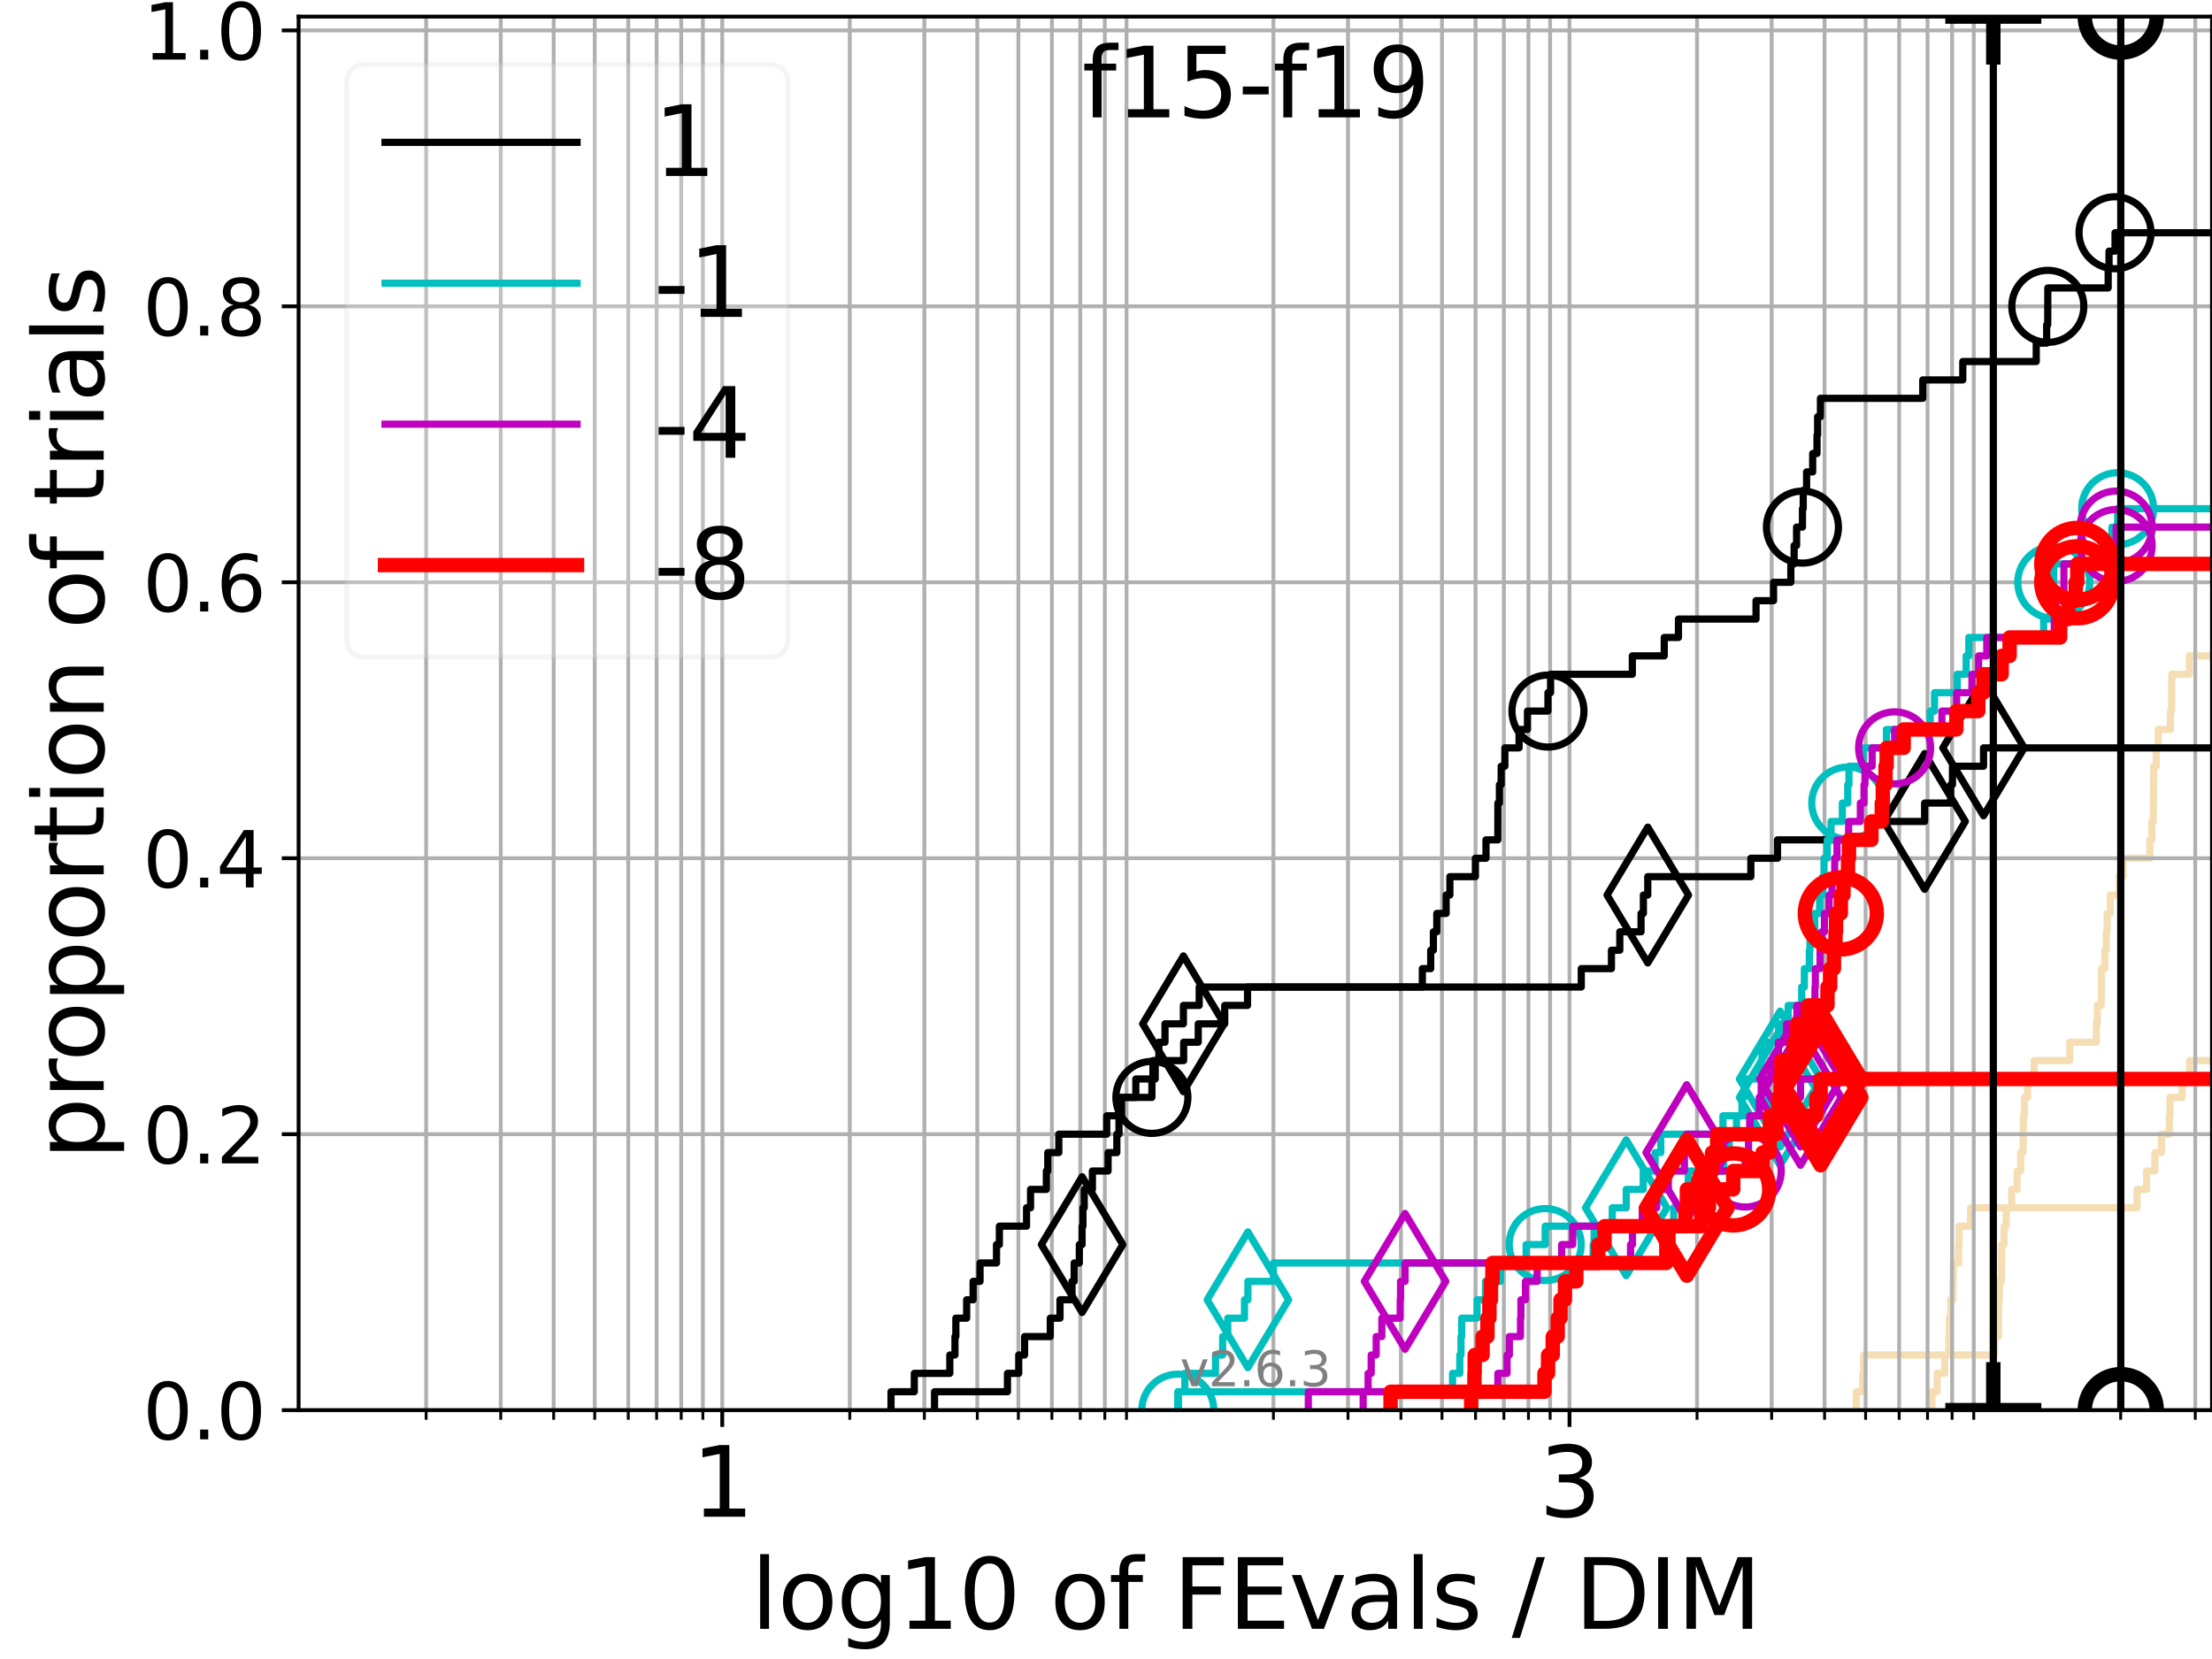 <?xml version="1.0" encoding="utf-8" standalone="no"?>
<!DOCTYPE svg PUBLIC "-//W3C//DTD SVG 1.1//EN"
  "http://www.w3.org/Graphics/SVG/1.1/DTD/svg11.dtd">
<svg xmlns:xlink="http://www.w3.org/1999/xlink" width="460.8pt" height="345.6pt" viewBox="0 0 460.8 345.6" xmlns="http://www.w3.org/2000/svg" version="1.1">
 <defs>
  <style type="text/css">*{stroke-linejoin: round; stroke-linecap: butt}</style>
 </defs>
 <g id="figure_1">
  <g id="patch_1">
   <path d="M 0 345.6 
L 460.8 345.6 
L 460.8 0 
L 0 0 
z
" style="fill: #ffffff"/>
  </g>
  <g id="axes_1">
   <g id="patch_2">
    <path d="M 62.208 293.76 
L 460.8 293.76 
L 460.8 3.456 
L 62.208 3.456 
z
" style="fill: #ffffff"/>
   </g>
   <g id="line2d_1"/>
   <g id="line2d_2"/>
   <g id="line2d_3"/>
   <g id="line2d_4"/>
   <g id="line2d_5">
    <path d="M 386.695 293.76 
L 386.695 289.928 
L 388.039 289.928 
L 388.039 286.095 
L 388.234 286.095 
L 388.234 282.263 
L 415.507 282.263 
L 415.507 278.43 
L 416.297 278.43 
L 416.385 270.766 
L 416.504 270.766 
L 416.504 266.933 
L 416.926 266.933 
L 417.02 259.268 
L 417.477 259.268 
L 417.477 255.436 
L 417.938 255.436 
L 417.938 251.604 
L 419.069 251.604 
L 419.069 247.771 
L 420.197 247.771 
L 420.197 243.939 
L 420.948 243.939 
L 420.948 240.106 
L 421.45 240.106 
L 421.526 232.442 
L 421.713 232.442 
L 421.713 228.609 
L 422.375 228.609 
L 422.375 224.777 
L 423.748 224.777 
L 423.748 220.944 
L 431.167 220.944 
L 431.167 217.112 
L 436.691 217.112 
L 436.691 213.28 
L 436.908 213.28 
L 436.908 209.447 
L 437.725 209.447 
L 437.771 201.782 
L 438.47 201.782 
L 438.47 197.95 
L 438.779 197.95 
L 438.779 194.118 
L 438.957 194.118 
L 438.957 190.285 
L 439.598 190.285 
L 439.598 186.453 
L 441.525 186.453 
L 441.525 182.621 
L 442.278 182.621 
L 442.278 178.788 
L 447.844 178.788 
L 447.844 174.956 
L 448.275 174.956 
L 448.275 171.123 
L 448.569 171.123 
L 448.661 159.626 
L 449.183 159.626 
L 449.183 155.794 
L 449.598 155.794 
L 449.598 151.961 
L 452.124 151.961 
L 452.124 148.129 
L 452.372 148.129 
L 452.436 140.464 
L 456.081 140.464 
L 456.081 136.632 
L 461.53 136.632 
L 461.53 132.799 
L 461.8 132.799 
L 461.8 132.799 
" clip-path="url(#p29eb33d9bf)" style="fill: none; stroke: #f5deb3; stroke-width: 1.5; stroke-linecap: square"/>
   </g>
   <g id="line2d_6"/>
   <g id="line2d_7"/>
   <g id="line2d_8"/>
   <g id="line2d_9"/>
   <g id="line2d_10"/>
   <g id="line2d_11"/>
   <g id="line2d_12"/>
   <g id="line2d_13"/>
   <g id="line2d_14"/>
   <g id="line2d_15"/>
   <g id="line2d_16"/>
   <g id="line2d_17">
    <path d="M 402.471 293.76 
L 402.471 289.928 
L 403.55 289.928 
L 403.55 286.095 
L 405.123 286.095 
L 405.123 282.263 
L 405.968 282.263 
L 405.968 278.43 
L 406.06 278.43 
L 406.06 274.598 
L 406.358 274.598 
L 406.358 270.766 
L 406.836 270.766 
L 406.836 266.933 
L 406.895 266.933 
L 406.895 263.101 
L 408.009 263.101 
L 408.009 259.268 
L 408.099 259.268 
L 408.099 255.436 
L 410.501 255.436 
L 410.501 251.604 
L 445.198 251.604 
L 445.198 247.771 
L 447.177 247.771 
L 447.177 243.939 
L 448.904 243.939 
L 448.904 240.106 
L 450.266 240.106 
L 450.266 236.274 
L 451.906 236.274 
L 451.906 232.442 
L 452.044 232.442 
L 452.044 228.609 
L 454.577 228.609 
L 454.577 224.777 
L 456.135 224.777 
L 456.135 220.944 
L 461.8 220.944 
" clip-path="url(#p29eb33d9bf)" style="fill: none; stroke: #f5deb3; stroke-width: 1.5; stroke-linecap: square"/>
   </g>
   <g id="line2d_18"/>
   <g id="line2d_19">
    <path clip-path="url(#p29eb33d9bf)" style="fill: none; stroke: #f5deb3; stroke-width: 1.5; stroke-linecap: square"/>
   </g>
   <g id="line2d_20"/>
   <g id="matplotlib.axis_1">
    <g id="xtick_1">
     <g id="line2d_21">
      <path d="M 150.458 293.76 
L 150.458 3.456 
" clip-path="url(#p29eb33d9bf)" style="fill: none; stroke: #b0b0b0; stroke-width: 0.8; stroke-linecap: square"/>
     </g>
     <g id="line2d_22">
      <defs>
       <path id="m0252c510f2" d="M 0 0 
L 0 3.5 
" style="stroke: #000000; stroke-width: 0.8"/>
      </defs>
      <g>
       <use xlink:href="#m0252c510f2" x="150.458" y="293.76" style="stroke: #000000; stroke-width: 0.8"/>
      </g>
     </g>
     <g id="text_1">
      <!-- 1 -->
      <g transform="translate(144.096 315.957) scale(0.2 -0.2)">
       <defs>
        <path id="DejaVuSans-31" d="M 794 531 
L 1825 531 
L 1825 4091 
L 703 3866 
L 703 4441 
L 1819 4666 
L 2450 4666 
L 2450 531 
L 3481 531 
L 3481 0 
L 794 0 
L 794 531 
z
" transform="scale(0.016)"/>
       </defs>
       <use xlink:href="#DejaVuSans-31"/>
      </g>
     </g>
    </g>
    <g id="xtick_2">
     <g id="line2d_23">
      <path d="M 326.958 293.76 
L 326.958 3.456 
" clip-path="url(#p29eb33d9bf)" style="fill: none; stroke: #b0b0b0; stroke-width: 0.8; stroke-linecap: square"/>
     </g>
     <g id="line2d_24">
      <g>
       <use xlink:href="#m0252c510f2" x="326.958" y="293.76" style="stroke: #000000; stroke-width: 0.8"/>
      </g>
     </g>
     <g id="text_2">
      <!-- 3 -->
      <g transform="translate(320.596 315.957) scale(0.2 -0.2)">
       <defs>
        <path id="DejaVuSans-33" d="M 2597 2516 
Q 3050 2419 3304 2112 
Q 3559 1806 3559 1356 
Q 3559 666 3084 287 
Q 2609 -91 1734 -91 
Q 1441 -91 1130 -33 
Q 819 25 488 141 
L 488 750 
Q 750 597 1062 519 
Q 1375 441 1716 441 
Q 2309 441 2620 675 
Q 2931 909 2931 1356 
Q 2931 1769 2642 2001 
Q 2353 2234 1838 2234 
L 1294 2234 
L 1294 2753 
L 1863 2753 
Q 2328 2753 2575 2939 
Q 2822 3125 2822 3475 
Q 2822 3834 2567 4026 
Q 2313 4219 1838 4219 
Q 1578 4219 1281 4162 
Q 984 4106 628 3988 
L 628 4550 
Q 988 4650 1302 4700 
Q 1616 4750 1894 4750 
Q 2613 4750 3031 4423 
Q 3450 4097 3450 3541 
Q 3450 3153 3228 2886 
Q 3006 2619 2597 2516 
z
" transform="scale(0.016)"/>
       </defs>
       <use xlink:href="#DejaVuSans-33"/>
      </g>
     </g>
    </g>
    <g id="xtick_3">
     <g id="line2d_25">
      <path d="M 88.774 293.76 
L 88.774 3.456 
" clip-path="url(#p29eb33d9bf)" style="fill: none; stroke: #b0b0b0; stroke-width: 0.8; stroke-linecap: square"/>
     </g>
     <g id="line2d_26">
      <defs>
       <path id="mb264bf4038" d="M 0 0 
L 0 2 
" style="stroke: #000000; stroke-width: 0.6"/>
      </defs>
      <g>
       <use xlink:href="#mb264bf4038" x="88.774" y="293.76" style="stroke: #000000; stroke-width: 0.6"/>
      </g>
     </g>
    </g>
    <g id="xtick_4">
     <g id="line2d_27">
      <path d="M 104.314 293.76 
L 104.314 3.456 
" clip-path="url(#p29eb33d9bf)" style="fill: none; stroke: #b0b0b0; stroke-width: 0.8; stroke-linecap: square"/>
     </g>
     <g id="line2d_28">
      <g>
       <use xlink:href="#mb264bf4038" x="104.314" y="293.76" style="stroke: #000000; stroke-width: 0.6"/>
      </g>
     </g>
    </g>
    <g id="xtick_5">
     <g id="line2d_29">
      <path d="M 115.34 293.76 
L 115.34 3.456 
" clip-path="url(#p29eb33d9bf)" style="fill: none; stroke: #b0b0b0; stroke-width: 0.8; stroke-linecap: square"/>
     </g>
     <g id="line2d_30">
      <g>
       <use xlink:href="#mb264bf4038" x="115.34" y="293.76" style="stroke: #000000; stroke-width: 0.6"/>
      </g>
     </g>
    </g>
    <g id="xtick_6">
     <g id="line2d_31">
      <path d="M 123.892 293.76 
L 123.892 3.456 
" clip-path="url(#p29eb33d9bf)" style="fill: none; stroke: #b0b0b0; stroke-width: 0.8; stroke-linecap: square"/>
     </g>
     <g id="line2d_32">
      <g>
       <use xlink:href="#mb264bf4038" x="123.892" y="293.76" style="stroke: #000000; stroke-width: 0.6"/>
      </g>
     </g>
    </g>
    <g id="xtick_7">
     <g id="line2d_33">
      <path d="M 130.88 293.76 
L 130.88 3.456 
" clip-path="url(#p29eb33d9bf)" style="fill: none; stroke: #b0b0b0; stroke-width: 0.8; stroke-linecap: square"/>
     </g>
     <g id="line2d_34">
      <g>
       <use xlink:href="#mb264bf4038" x="130.88" y="293.76" style="stroke: #000000; stroke-width: 0.6"/>
      </g>
     </g>
    </g>
    <g id="xtick_8">
     <g id="line2d_35">
      <path d="M 136.788 293.76 
L 136.788 3.456 
" clip-path="url(#p29eb33d9bf)" style="fill: none; stroke: #b0b0b0; stroke-width: 0.8; stroke-linecap: square"/>
     </g>
     <g id="line2d_36">
      <g>
       <use xlink:href="#mb264bf4038" x="136.788" y="293.76" style="stroke: #000000; stroke-width: 0.6"/>
      </g>
     </g>
    </g>
    <g id="xtick_9">
     <g id="line2d_37">
      <path d="M 141.906 293.76 
L 141.906 3.456 
" clip-path="url(#p29eb33d9bf)" style="fill: none; stroke: #b0b0b0; stroke-width: 0.8; stroke-linecap: square"/>
     </g>
     <g id="line2d_38">
      <g>
       <use xlink:href="#mb264bf4038" x="141.906" y="293.76" style="stroke: #000000; stroke-width: 0.6"/>
      </g>
     </g>
    </g>
    <g id="xtick_10">
     <g id="line2d_39">
      <path d="M 146.42 293.76 
L 146.42 3.456 
" clip-path="url(#p29eb33d9bf)" style="fill: none; stroke: #b0b0b0; stroke-width: 0.8; stroke-linecap: square"/>
     </g>
     <g id="line2d_40">
      <g>
       <use xlink:href="#mb264bf4038" x="146.42" y="293.76" style="stroke: #000000; stroke-width: 0.6"/>
      </g>
     </g>
    </g>
    <g id="xtick_11">
     <g id="line2d_41">
      <path d="M 177.024 293.76 
L 177.024 3.456 
" clip-path="url(#p29eb33d9bf)" style="fill: none; stroke: #b0b0b0; stroke-width: 0.8; stroke-linecap: square"/>
     </g>
     <g id="line2d_42">
      <g>
       <use xlink:href="#mb264bf4038" x="177.024" y="293.76" style="stroke: #000000; stroke-width: 0.6"/>
      </g>
     </g>
    </g>
    <g id="xtick_12">
     <g id="line2d_43">
      <path d="M 192.564 293.76 
L 192.564 3.456 
" clip-path="url(#p29eb33d9bf)" style="fill: none; stroke: #b0b0b0; stroke-width: 0.8; stroke-linecap: square"/>
     </g>
     <g id="line2d_44">
      <g>
       <use xlink:href="#mb264bf4038" x="192.564" y="293.76" style="stroke: #000000; stroke-width: 0.6"/>
      </g>
     </g>
    </g>
    <g id="xtick_13">
     <g id="line2d_45">
      <path d="M 203.59 293.76 
L 203.59 3.456 
" clip-path="url(#p29eb33d9bf)" style="fill: none; stroke: #b0b0b0; stroke-width: 0.8; stroke-linecap: square"/>
     </g>
     <g id="line2d_46">
      <g>
       <use xlink:href="#mb264bf4038" x="203.59" y="293.76" style="stroke: #000000; stroke-width: 0.6"/>
      </g>
     </g>
    </g>
    <g id="xtick_14">
     <g id="line2d_47">
      <path d="M 212.142 293.76 
L 212.142 3.456 
" clip-path="url(#p29eb33d9bf)" style="fill: none; stroke: #b0b0b0; stroke-width: 0.8; stroke-linecap: square"/>
     </g>
     <g id="line2d_48">
      <g>
       <use xlink:href="#mb264bf4038" x="212.142" y="293.76" style="stroke: #000000; stroke-width: 0.6"/>
      </g>
     </g>
    </g>
    <g id="xtick_15">
     <g id="line2d_49">
      <path d="M 219.13 293.76 
L 219.13 3.456 
" clip-path="url(#p29eb33d9bf)" style="fill: none; stroke: #b0b0b0; stroke-width: 0.8; stroke-linecap: square"/>
     </g>
     <g id="line2d_50">
      <g>
       <use xlink:href="#mb264bf4038" x="219.13" y="293.76" style="stroke: #000000; stroke-width: 0.6"/>
      </g>
     </g>
    </g>
    <g id="xtick_16">
     <g id="line2d_51">
      <path d="M 225.038 293.76 
L 225.038 3.456 
" clip-path="url(#p29eb33d9bf)" style="fill: none; stroke: #b0b0b0; stroke-width: 0.8; stroke-linecap: square"/>
     </g>
     <g id="line2d_52">
      <g>
       <use xlink:href="#mb264bf4038" x="225.038" y="293.76" style="stroke: #000000; stroke-width: 0.6"/>
      </g>
     </g>
    </g>
    <g id="xtick_17">
     <g id="line2d_53">
      <path d="M 230.156 293.76 
L 230.156 3.456 
" clip-path="url(#p29eb33d9bf)" style="fill: none; stroke: #b0b0b0; stroke-width: 0.8; stroke-linecap: square"/>
     </g>
     <g id="line2d_54">
      <g>
       <use xlink:href="#mb264bf4038" x="230.156" y="293.76" style="stroke: #000000; stroke-width: 0.6"/>
      </g>
     </g>
    </g>
    <g id="xtick_18">
     <g id="line2d_55">
      <path d="M 234.67 293.76 
L 234.67 3.456 
" clip-path="url(#p29eb33d9bf)" style="fill: none; stroke: #b0b0b0; stroke-width: 0.8; stroke-linecap: square"/>
     </g>
     <g id="line2d_56">
      <g>
       <use xlink:href="#mb264bf4038" x="234.67" y="293.76" style="stroke: #000000; stroke-width: 0.6"/>
      </g>
     </g>
    </g>
    <g id="xtick_19">
     <g id="line2d_57">
      <path d="M 265.274 293.76 
L 265.274 3.456 
" clip-path="url(#p29eb33d9bf)" style="fill: none; stroke: #b0b0b0; stroke-width: 0.8; stroke-linecap: square"/>
     </g>
     <g id="line2d_58">
      <g>
       <use xlink:href="#mb264bf4038" x="265.274" y="293.76" style="stroke: #000000; stroke-width: 0.6"/>
      </g>
     </g>
    </g>
    <g id="xtick_20">
     <g id="line2d_59">
      <path d="M 280.814 293.76 
L 280.814 3.456 
" clip-path="url(#p29eb33d9bf)" style="fill: none; stroke: #b0b0b0; stroke-width: 0.8; stroke-linecap: square"/>
     </g>
     <g id="line2d_60">
      <g>
       <use xlink:href="#mb264bf4038" x="280.814" y="293.76" style="stroke: #000000; stroke-width: 0.6"/>
      </g>
     </g>
    </g>
    <g id="xtick_21">
     <g id="line2d_61">
      <path d="M 291.84 293.76 
L 291.84 3.456 
" clip-path="url(#p29eb33d9bf)" style="fill: none; stroke: #b0b0b0; stroke-width: 0.8; stroke-linecap: square"/>
     </g>
     <g id="line2d_62">
      <g>
       <use xlink:href="#mb264bf4038" x="291.84" y="293.76" style="stroke: #000000; stroke-width: 0.6"/>
      </g>
     </g>
    </g>
    <g id="xtick_22">
     <g id="line2d_63">
      <path d="M 300.392 293.76 
L 300.392 3.456 
" clip-path="url(#p29eb33d9bf)" style="fill: none; stroke: #b0b0b0; stroke-width: 0.8; stroke-linecap: square"/>
     </g>
     <g id="line2d_64">
      <g>
       <use xlink:href="#mb264bf4038" x="300.392" y="293.76" style="stroke: #000000; stroke-width: 0.6"/>
      </g>
     </g>
    </g>
    <g id="xtick_23">
     <g id="line2d_65">
      <path d="M 307.38 293.76 
L 307.38 3.456 
" clip-path="url(#p29eb33d9bf)" style="fill: none; stroke: #b0b0b0; stroke-width: 0.8; stroke-linecap: square"/>
     </g>
     <g id="line2d_66">
      <g>
       <use xlink:href="#mb264bf4038" x="307.38" y="293.76" style="stroke: #000000; stroke-width: 0.6"/>
      </g>
     </g>
    </g>
    <g id="xtick_24">
     <g id="line2d_67">
      <path d="M 313.288 293.76 
L 313.288 3.456 
" clip-path="url(#p29eb33d9bf)" style="fill: none; stroke: #b0b0b0; stroke-width: 0.8; stroke-linecap: square"/>
     </g>
     <g id="line2d_68">
      <g>
       <use xlink:href="#mb264bf4038" x="313.288" y="293.76" style="stroke: #000000; stroke-width: 0.6"/>
      </g>
     </g>
    </g>
    <g id="xtick_25">
     <g id="line2d_69">
      <path d="M 318.406 293.76 
L 318.406 3.456 
" clip-path="url(#p29eb33d9bf)" style="fill: none; stroke: #b0b0b0; stroke-width: 0.8; stroke-linecap: square"/>
     </g>
     <g id="line2d_70">
      <g>
       <use xlink:href="#mb264bf4038" x="318.406" y="293.76" style="stroke: #000000; stroke-width: 0.6"/>
      </g>
     </g>
    </g>
    <g id="xtick_26">
     <g id="line2d_71">
      <path d="M 322.92 293.76 
L 322.92 3.456 
" clip-path="url(#p29eb33d9bf)" style="fill: none; stroke: #b0b0b0; stroke-width: 0.8; stroke-linecap: square"/>
     </g>
     <g id="line2d_72">
      <g>
       <use xlink:href="#mb264bf4038" x="322.92" y="293.76" style="stroke: #000000; stroke-width: 0.6"/>
      </g>
     </g>
    </g>
    <g id="xtick_27">
     <g id="line2d_73">
      <path d="M 353.524 293.76 
L 353.524 3.456 
" clip-path="url(#p29eb33d9bf)" style="fill: none; stroke: #b0b0b0; stroke-width: 0.8; stroke-linecap: square"/>
     </g>
     <g id="line2d_74">
      <g>
       <use xlink:href="#mb264bf4038" x="353.524" y="293.76" style="stroke: #000000; stroke-width: 0.6"/>
      </g>
     </g>
    </g>
    <g id="xtick_28">
     <g id="line2d_75">
      <path d="M 369.064 293.76 
L 369.064 3.456 
" clip-path="url(#p29eb33d9bf)" style="fill: none; stroke: #b0b0b0; stroke-width: 0.8; stroke-linecap: square"/>
     </g>
     <g id="line2d_76">
      <g>
       <use xlink:href="#mb264bf4038" x="369.064" y="293.76" style="stroke: #000000; stroke-width: 0.6"/>
      </g>
     </g>
    </g>
    <g id="xtick_29">
     <g id="line2d_77">
      <path d="M 380.09 293.76 
L 380.09 3.456 
" clip-path="url(#p29eb33d9bf)" style="fill: none; stroke: #b0b0b0; stroke-width: 0.8; stroke-linecap: square"/>
     </g>
     <g id="line2d_78">
      <g>
       <use xlink:href="#mb264bf4038" x="380.09" y="293.76" style="stroke: #000000; stroke-width: 0.6"/>
      </g>
     </g>
    </g>
    <g id="xtick_30">
     <g id="line2d_79">
      <path d="M 388.643 293.76 
L 388.643 3.456 
" clip-path="url(#p29eb33d9bf)" style="fill: none; stroke: #b0b0b0; stroke-width: 0.8; stroke-linecap: square"/>
     </g>
     <g id="line2d_80">
      <g>
       <use xlink:href="#mb264bf4038" x="388.643" y="293.76" style="stroke: #000000; stroke-width: 0.6"/>
      </g>
     </g>
    </g>
    <g id="xtick_31">
     <g id="line2d_81">
      <path d="M 395.63 293.76 
L 395.63 3.456 
" clip-path="url(#p29eb33d9bf)" style="fill: none; stroke: #b0b0b0; stroke-width: 0.8; stroke-linecap: square"/>
     </g>
     <g id="line2d_82">
      <g>
       <use xlink:href="#mb264bf4038" x="395.63" y="293.76" style="stroke: #000000; stroke-width: 0.6"/>
      </g>
     </g>
    </g>
    <g id="xtick_32">
     <g id="line2d_83">
      <path d="M 401.538 293.76 
L 401.538 3.456 
" clip-path="url(#p29eb33d9bf)" style="fill: none; stroke: #b0b0b0; stroke-width: 0.8; stroke-linecap: square"/>
     </g>
     <g id="line2d_84">
      <g>
       <use xlink:href="#mb264bf4038" x="401.538" y="293.76" style="stroke: #000000; stroke-width: 0.6"/>
      </g>
     </g>
    </g>
    <g id="xtick_33">
     <g id="line2d_85">
      <path d="M 406.656 293.76 
L 406.656 3.456 
" clip-path="url(#p29eb33d9bf)" style="fill: none; stroke: #b0b0b0; stroke-width: 0.8; stroke-linecap: square"/>
     </g>
     <g id="line2d_86">
      <g>
       <use xlink:href="#mb264bf4038" x="406.656" y="293.76" style="stroke: #000000; stroke-width: 0.6"/>
      </g>
     </g>
    </g>
    <g id="xtick_34">
     <g id="line2d_87">
      <path d="M 411.17 293.76 
L 411.17 3.456 
" clip-path="url(#p29eb33d9bf)" style="fill: none; stroke: #b0b0b0; stroke-width: 0.8; stroke-linecap: square"/>
     </g>
     <g id="line2d_88">
      <g>
       <use xlink:href="#mb264bf4038" x="411.17" y="293.76" style="stroke: #000000; stroke-width: 0.6"/>
      </g>
     </g>
    </g>
    <g id="xtick_35">
     <g id="line2d_89">
      <path d="M 441.774 293.76 
L 441.774 3.456 
" clip-path="url(#p29eb33d9bf)" style="fill: none; stroke: #b0b0b0; stroke-width: 0.8; stroke-linecap: square"/>
     </g>
     <g id="line2d_90">
      <g>
       <use xlink:href="#mb264bf4038" x="441.774" y="293.76" style="stroke: #000000; stroke-width: 0.6"/>
      </g>
     </g>
    </g>
    <g id="xtick_36">
     <g id="line2d_91">
      <path d="M 457.314 293.76 
L 457.314 3.456 
" clip-path="url(#p29eb33d9bf)" style="fill: none; stroke: #b0b0b0; stroke-width: 0.8; stroke-linecap: square"/>
     </g>
     <g id="line2d_92">
      <g>
       <use xlink:href="#mb264bf4038" x="457.314" y="293.76" style="stroke: #000000; stroke-width: 0.6"/>
      </g>
     </g>
    </g>
    <g id="text_3">
     <!-- log10 of FEvals / DIM -->
     <g transform="translate(156.431 339.313) scale(0.2 -0.2)">
      <defs>
       <path id="DejaVuSans-6c" d="M 603 4863 
L 1178 4863 
L 1178 0 
L 603 0 
L 603 4863 
z
" transform="scale(0.016)"/>
       <path id="DejaVuSans-6f" d="M 1959 3097 
Q 1497 3097 1228 2736 
Q 959 2375 959 1747 
Q 959 1119 1226 758 
Q 1494 397 1959 397 
Q 2419 397 2687 759 
Q 2956 1122 2956 1747 
Q 2956 2369 2687 2733 
Q 2419 3097 1959 3097 
z
M 1959 3584 
Q 2709 3584 3137 3096 
Q 3566 2609 3566 1747 
Q 3566 888 3137 398 
Q 2709 -91 1959 -91 
Q 1206 -91 779 398 
Q 353 888 353 1747 
Q 353 2609 779 3096 
Q 1206 3584 1959 3584 
z
" transform="scale(0.016)"/>
       <path id="DejaVuSans-67" d="M 2906 1791 
Q 2906 2416 2648 2759 
Q 2391 3103 1925 3103 
Q 1463 3103 1205 2759 
Q 947 2416 947 1791 
Q 947 1169 1205 825 
Q 1463 481 1925 481 
Q 2391 481 2648 825 
Q 2906 1169 2906 1791 
z
M 3481 434 
Q 3481 -459 3084 -895 
Q 2688 -1331 1869 -1331 
Q 1566 -1331 1297 -1286 
Q 1028 -1241 775 -1147 
L 775 -588 
Q 1028 -725 1275 -790 
Q 1522 -856 1778 -856 
Q 2344 -856 2625 -561 
Q 2906 -266 2906 331 
L 2906 616 
Q 2728 306 2450 153 
Q 2172 0 1784 0 
Q 1141 0 747 490 
Q 353 981 353 1791 
Q 353 2603 747 3093 
Q 1141 3584 1784 3584 
Q 2172 3584 2450 3431 
Q 2728 3278 2906 2969 
L 2906 3500 
L 3481 3500 
L 3481 434 
z
" transform="scale(0.016)"/>
       <path id="DejaVuSans-30" d="M 2034 4250 
Q 1547 4250 1301 3770 
Q 1056 3291 1056 2328 
Q 1056 1369 1301 889 
Q 1547 409 2034 409 
Q 2525 409 2770 889 
Q 3016 1369 3016 2328 
Q 3016 3291 2770 3770 
Q 2525 4250 2034 4250 
z
M 2034 4750 
Q 2819 4750 3233 4129 
Q 3647 3509 3647 2328 
Q 3647 1150 3233 529 
Q 2819 -91 2034 -91 
Q 1250 -91 836 529 
Q 422 1150 422 2328 
Q 422 3509 836 4129 
Q 1250 4750 2034 4750 
z
" transform="scale(0.016)"/>
       <path id="DejaVuSans-20" transform="scale(0.016)"/>
       <path id="DejaVuSans-66" d="M 2375 4863 
L 2375 4384 
L 1825 4384 
Q 1516 4384 1395 4259 
Q 1275 4134 1275 3809 
L 1275 3500 
L 2222 3500 
L 2222 3053 
L 1275 3053 
L 1275 0 
L 697 0 
L 697 3053 
L 147 3053 
L 147 3500 
L 697 3500 
L 697 3744 
Q 697 4328 969 4595 
Q 1241 4863 1831 4863 
L 2375 4863 
z
" transform="scale(0.016)"/>
       <path id="DejaVuSans-46" d="M 628 4666 
L 3309 4666 
L 3309 4134 
L 1259 4134 
L 1259 2759 
L 3109 2759 
L 3109 2228 
L 1259 2228 
L 1259 0 
L 628 0 
L 628 4666 
z
" transform="scale(0.016)"/>
       <path id="DejaVuSans-45" d="M 628 4666 
L 3578 4666 
L 3578 4134 
L 1259 4134 
L 1259 2753 
L 3481 2753 
L 3481 2222 
L 1259 2222 
L 1259 531 
L 3634 531 
L 3634 0 
L 628 0 
L 628 4666 
z
" transform="scale(0.016)"/>
       <path id="DejaVuSans-76" d="M 191 3500 
L 800 3500 
L 1894 563 
L 2988 3500 
L 3597 3500 
L 2284 0 
L 1503 0 
L 191 3500 
z
" transform="scale(0.016)"/>
       <path id="DejaVuSans-61" d="M 2194 1759 
Q 1497 1759 1228 1600 
Q 959 1441 959 1056 
Q 959 750 1161 570 
Q 1363 391 1709 391 
Q 2188 391 2477 730 
Q 2766 1069 2766 1631 
L 2766 1759 
L 2194 1759 
z
M 3341 1997 
L 3341 0 
L 2766 0 
L 2766 531 
Q 2569 213 2275 61 
Q 1981 -91 1556 -91 
Q 1019 -91 701 211 
Q 384 513 384 1019 
Q 384 1609 779 1909 
Q 1175 2209 1959 2209 
L 2766 2209 
L 2766 2266 
Q 2766 2663 2505 2880 
Q 2244 3097 1772 3097 
Q 1472 3097 1187 3025 
Q 903 2953 641 2809 
L 641 3341 
Q 956 3463 1253 3523 
Q 1550 3584 1831 3584 
Q 2591 3584 2966 3190 
Q 3341 2797 3341 1997 
z
" transform="scale(0.016)"/>
       <path id="DejaVuSans-73" d="M 2834 3397 
L 2834 2853 
Q 2591 2978 2328 3040 
Q 2066 3103 1784 3103 
Q 1356 3103 1142 2972 
Q 928 2841 928 2578 
Q 928 2378 1081 2264 
Q 1234 2150 1697 2047 
L 1894 2003 
Q 2506 1872 2764 1633 
Q 3022 1394 3022 966 
Q 3022 478 2636 193 
Q 2250 -91 1575 -91 
Q 1294 -91 989 -36 
Q 684 19 347 128 
L 347 722 
Q 666 556 975 473 
Q 1284 391 1588 391 
Q 1994 391 2212 530 
Q 2431 669 2431 922 
Q 2431 1156 2273 1281 
Q 2116 1406 1581 1522 
L 1381 1569 
Q 847 1681 609 1914 
Q 372 2147 372 2553 
Q 372 3047 722 3315 
Q 1072 3584 1716 3584 
Q 2034 3584 2315 3537 
Q 2597 3491 2834 3397 
z
" transform="scale(0.016)"/>
       <path id="DejaVuSans-2f" d="M 1625 4666 
L 2156 4666 
L 531 -594 
L 0 -594 
L 1625 4666 
z
" transform="scale(0.016)"/>
       <path id="DejaVuSans-44" d="M 1259 4147 
L 1259 519 
L 2022 519 
Q 2988 519 3436 956 
Q 3884 1394 3884 2338 
Q 3884 3275 3436 3711 
Q 2988 4147 2022 4147 
L 1259 4147 
z
M 628 4666 
L 1925 4666 
Q 3281 4666 3915 4102 
Q 4550 3538 4550 2338 
Q 4550 1131 3912 565 
Q 3275 0 1925 0 
L 628 0 
L 628 4666 
z
" transform="scale(0.016)"/>
       <path id="DejaVuSans-49" d="M 628 4666 
L 1259 4666 
L 1259 0 
L 628 0 
L 628 4666 
z
" transform="scale(0.016)"/>
       <path id="DejaVuSans-4d" d="M 628 4666 
L 1569 4666 
L 2759 1491 
L 3956 4666 
L 4897 4666 
L 4897 0 
L 4281 0 
L 4281 4097 
L 3078 897 
L 2444 897 
L 1241 4097 
L 1241 0 
L 628 0 
L 628 4666 
z
" transform="scale(0.016)"/>
      </defs>
      <use xlink:href="#DejaVuSans-6c"/>
      <use xlink:href="#DejaVuSans-6f" x="27.783"/>
      <use xlink:href="#DejaVuSans-67" x="88.965"/>
      <use xlink:href="#DejaVuSans-31" x="152.441"/>
      <use xlink:href="#DejaVuSans-30" x="216.064"/>
      <use xlink:href="#DejaVuSans-20" x="279.688"/>
      <use xlink:href="#DejaVuSans-6f" x="311.475"/>
      <use xlink:href="#DejaVuSans-66" x="372.656"/>
      <use xlink:href="#DejaVuSans-20" x="407.861"/>
      <use xlink:href="#DejaVuSans-46" x="439.648"/>
      <use xlink:href="#DejaVuSans-45" x="497.168"/>
      <use xlink:href="#DejaVuSans-76" x="560.352"/>
      <use xlink:href="#DejaVuSans-61" x="619.531"/>
      <use xlink:href="#DejaVuSans-6c" x="680.811"/>
      <use xlink:href="#DejaVuSans-73" x="708.594"/>
      <use xlink:href="#DejaVuSans-20" x="760.693"/>
      <use xlink:href="#DejaVuSans-2f" x="792.48"/>
      <use xlink:href="#DejaVuSans-20" x="826.172"/>
      <use xlink:href="#DejaVuSans-44" x="857.959"/>
      <use xlink:href="#DejaVuSans-49" x="934.961"/>
      <use xlink:href="#DejaVuSans-4d" x="964.453"/>
     </g>
    </g>
   </g>
   <g id="matplotlib.axis_2">
    <g id="ytick_1">
     <g id="line2d_93">
      <path d="M 62.208 293.76 
L 460.8 293.76 
" clip-path="url(#p29eb33d9bf)" style="fill: none; stroke: #b0b0b0; stroke-width: 0.8; stroke-linecap: square"/>
     </g>
     <g id="line2d_94">
      <defs>
       <path id="m2b2d052113" d="M 0 0 
L -3.5 0 
" style="stroke: #000000; stroke-width: 0.8"/>
      </defs>
      <g>
       <use xlink:href="#m2b2d052113" x="62.208" y="293.76" style="stroke: #000000; stroke-width: 0.8"/>
      </g>
     </g>
     <g id="text_4">
      <!-- 0.0 -->
      <g transform="translate(29.763 299.839) scale(0.16 -0.16)">
       <defs>
        <path id="DejaVuSans-2e" d="M 684 794 
L 1344 794 
L 1344 0 
L 684 0 
L 684 794 
z
" transform="scale(0.016)"/>
       </defs>
       <use xlink:href="#DejaVuSans-30"/>
       <use xlink:href="#DejaVuSans-2e" x="63.623"/>
       <use xlink:href="#DejaVuSans-30" x="95.41"/>
      </g>
     </g>
    </g>
    <g id="ytick_2">
     <g id="line2d_95">
      <path d="M 62.208 236.274 
L 460.8 236.274 
" clip-path="url(#p29eb33d9bf)" style="fill: none; stroke: #b0b0b0; stroke-width: 0.8; stroke-linecap: square"/>
     </g>
     <g id="line2d_96">
      <g>
       <use xlink:href="#m2b2d052113" x="62.208" y="236.274" style="stroke: #000000; stroke-width: 0.8"/>
      </g>
     </g>
     <g id="text_5">
      <!-- 0.2 -->
      <g transform="translate(29.763 242.353) scale(0.16 -0.16)">
       <defs>
        <path id="DejaVuSans-32" d="M 1228 531 
L 3431 531 
L 3431 0 
L 469 0 
L 469 531 
Q 828 903 1448 1529 
Q 2069 2156 2228 2338 
Q 2531 2678 2651 2914 
Q 2772 3150 2772 3378 
Q 2772 3750 2511 3984 
Q 2250 4219 1831 4219 
Q 1534 4219 1204 4116 
Q 875 4013 500 3803 
L 500 4441 
Q 881 4594 1212 4672 
Q 1544 4750 1819 4750 
Q 2544 4750 2975 4387 
Q 3406 4025 3406 3419 
Q 3406 3131 3298 2873 
Q 3191 2616 2906 2266 
Q 2828 2175 2409 1742 
Q 1991 1309 1228 531 
z
" transform="scale(0.016)"/>
       </defs>
       <use xlink:href="#DejaVuSans-30"/>
       <use xlink:href="#DejaVuSans-2e" x="63.623"/>
       <use xlink:href="#DejaVuSans-32" x="95.41"/>
      </g>
     </g>
    </g>
    <g id="ytick_3">
     <g id="line2d_97">
      <path d="M 62.208 178.788 
L 460.8 178.788 
" clip-path="url(#p29eb33d9bf)" style="fill: none; stroke: #b0b0b0; stroke-width: 0.8; stroke-linecap: square"/>
     </g>
     <g id="line2d_98">
      <g>
       <use xlink:href="#m2b2d052113" x="62.208" y="178.788" style="stroke: #000000; stroke-width: 0.8"/>
      </g>
     </g>
     <g id="text_6">
      <!-- 0.4 -->
      <g transform="translate(29.763 184.867) scale(0.16 -0.16)">
       <defs>
        <path id="DejaVuSans-34" d="M 2419 4116 
L 825 1625 
L 2419 1625 
L 2419 4116 
z
M 2253 4666 
L 3047 4666 
L 3047 1625 
L 3713 1625 
L 3713 1100 
L 3047 1100 
L 3047 0 
L 2419 0 
L 2419 1100 
L 313 1100 
L 313 1709 
L 2253 4666 
z
" transform="scale(0.016)"/>
       </defs>
       <use xlink:href="#DejaVuSans-30"/>
       <use xlink:href="#DejaVuSans-2e" x="63.623"/>
       <use xlink:href="#DejaVuSans-34" x="95.41"/>
      </g>
     </g>
    </g>
    <g id="ytick_4">
     <g id="line2d_99">
      <path d="M 62.208 121.302 
L 460.8 121.302 
" clip-path="url(#p29eb33d9bf)" style="fill: none; stroke: #b0b0b0; stroke-width: 0.8; stroke-linecap: square"/>
     </g>
     <g id="line2d_100">
      <g>
       <use xlink:href="#m2b2d052113" x="62.208" y="121.302" style="stroke: #000000; stroke-width: 0.8"/>
      </g>
     </g>
     <g id="text_7">
      <!-- 0.6 -->
      <g transform="translate(29.763 127.381) scale(0.16 -0.16)">
       <defs>
        <path id="DejaVuSans-36" d="M 2113 2584 
Q 1688 2584 1439 2293 
Q 1191 2003 1191 1497 
Q 1191 994 1439 701 
Q 1688 409 2113 409 
Q 2538 409 2786 701 
Q 3034 994 3034 1497 
Q 3034 2003 2786 2293 
Q 2538 2584 2113 2584 
z
M 3366 4563 
L 3366 3988 
Q 3128 4100 2886 4159 
Q 2644 4219 2406 4219 
Q 1781 4219 1451 3797 
Q 1122 3375 1075 2522 
Q 1259 2794 1537 2939 
Q 1816 3084 2150 3084 
Q 2853 3084 3261 2657 
Q 3669 2231 3669 1497 
Q 3669 778 3244 343 
Q 2819 -91 2113 -91 
Q 1303 -91 875 529 
Q 447 1150 447 2328 
Q 447 3434 972 4092 
Q 1497 4750 2381 4750 
Q 2619 4750 2861 4703 
Q 3103 4656 3366 4563 
z
" transform="scale(0.016)"/>
       </defs>
       <use xlink:href="#DejaVuSans-30"/>
       <use xlink:href="#DejaVuSans-2e" x="63.623"/>
       <use xlink:href="#DejaVuSans-36" x="95.41"/>
      </g>
     </g>
    </g>
    <g id="ytick_5">
     <g id="line2d_101">
      <path d="M 62.208 63.816 
L 460.8 63.816 
" clip-path="url(#p29eb33d9bf)" style="fill: none; stroke: #b0b0b0; stroke-width: 0.8; stroke-linecap: square"/>
     </g>
     <g id="line2d_102">
      <g>
       <use xlink:href="#m2b2d052113" x="62.208" y="63.816" style="stroke: #000000; stroke-width: 0.8"/>
      </g>
     </g>
     <g id="text_8">
      <!-- 0.8 -->
      <g transform="translate(29.763 69.895) scale(0.16 -0.16)">
       <defs>
        <path id="DejaVuSans-38" d="M 2034 2216 
Q 1584 2216 1326 1975 
Q 1069 1734 1069 1313 
Q 1069 891 1326 650 
Q 1584 409 2034 409 
Q 2484 409 2743 651 
Q 3003 894 3003 1313 
Q 3003 1734 2745 1975 
Q 2488 2216 2034 2216 
z
M 1403 2484 
Q 997 2584 770 2862 
Q 544 3141 544 3541 
Q 544 4100 942 4425 
Q 1341 4750 2034 4750 
Q 2731 4750 3128 4425 
Q 3525 4100 3525 3541 
Q 3525 3141 3298 2862 
Q 3072 2584 2669 2484 
Q 3125 2378 3379 2068 
Q 3634 1759 3634 1313 
Q 3634 634 3220 271 
Q 2806 -91 2034 -91 
Q 1263 -91 848 271 
Q 434 634 434 1313 
Q 434 1759 690 2068 
Q 947 2378 1403 2484 
z
M 1172 3481 
Q 1172 3119 1398 2916 
Q 1625 2713 2034 2713 
Q 2441 2713 2670 2916 
Q 2900 3119 2900 3481 
Q 2900 3844 2670 4047 
Q 2441 4250 2034 4250 
Q 1625 4250 1398 4047 
Q 1172 3844 1172 3481 
z
" transform="scale(0.016)"/>
       </defs>
       <use xlink:href="#DejaVuSans-30"/>
       <use xlink:href="#DejaVuSans-2e" x="63.623"/>
       <use xlink:href="#DejaVuSans-38" x="95.41"/>
      </g>
     </g>
    </g>
    <g id="ytick_6">
     <g id="line2d_103">
      <path d="M 62.208 6.33 
L 460.8 6.33 
" clip-path="url(#p29eb33d9bf)" style="fill: none; stroke: #b0b0b0; stroke-width: 0.8; stroke-linecap: square"/>
     </g>
     <g id="line2d_104">
      <g>
       <use xlink:href="#m2b2d052113" x="62.208" y="6.33" style="stroke: #000000; stroke-width: 0.8"/>
      </g>
     </g>
     <g id="text_9">
      <!-- 1.0 -->
      <g transform="translate(29.763 12.409) scale(0.16 -0.16)">
       <use xlink:href="#DejaVuSans-31"/>
       <use xlink:href="#DejaVuSans-2e" x="63.623"/>
       <use xlink:href="#DejaVuSans-30" x="95.41"/>
      </g>
     </g>
    </g>
    <g id="text_10">
     <!-- proportion of trials -->
     <g transform="translate(21.604 241.614) rotate(-90) scale(0.2 -0.2)">
      <defs>
       <path id="DejaVuSans-70" d="M 1159 525 
L 1159 -1331 
L 581 -1331 
L 581 3500 
L 1159 3500 
L 1159 2969 
Q 1341 3281 1617 3432 
Q 1894 3584 2278 3584 
Q 2916 3584 3314 3078 
Q 3713 2572 3713 1747 
Q 3713 922 3314 415 
Q 2916 -91 2278 -91 
Q 1894 -91 1617 61 
Q 1341 213 1159 525 
z
M 3116 1747 
Q 3116 2381 2855 2742 
Q 2594 3103 2138 3103 
Q 1681 3103 1420 2742 
Q 1159 2381 1159 1747 
Q 1159 1113 1420 752 
Q 1681 391 2138 391 
Q 2594 391 2855 752 
Q 3116 1113 3116 1747 
z
" transform="scale(0.016)"/>
       <path id="DejaVuSans-72" d="M 2631 2963 
Q 2534 3019 2420 3045 
Q 2306 3072 2169 3072 
Q 1681 3072 1420 2755 
Q 1159 2438 1159 1844 
L 1159 0 
L 581 0 
L 581 3500 
L 1159 3500 
L 1159 2956 
Q 1341 3275 1631 3429 
Q 1922 3584 2338 3584 
Q 2397 3584 2469 3576 
Q 2541 3569 2628 3553 
L 2631 2963 
z
" transform="scale(0.016)"/>
       <path id="DejaVuSans-74" d="M 1172 4494 
L 1172 3500 
L 2356 3500 
L 2356 3053 
L 1172 3053 
L 1172 1153 
Q 1172 725 1289 603 
Q 1406 481 1766 481 
L 2356 481 
L 2356 0 
L 1766 0 
Q 1100 0 847 248 
Q 594 497 594 1153 
L 594 3053 
L 172 3053 
L 172 3500 
L 594 3500 
L 594 4494 
L 1172 4494 
z
" transform="scale(0.016)"/>
       <path id="DejaVuSans-69" d="M 603 3500 
L 1178 3500 
L 1178 0 
L 603 0 
L 603 3500 
z
M 603 4863 
L 1178 4863 
L 1178 4134 
L 603 4134 
L 603 4863 
z
" transform="scale(0.016)"/>
       <path id="DejaVuSans-6e" d="M 3513 2113 
L 3513 0 
L 2938 0 
L 2938 2094 
Q 2938 2591 2744 2837 
Q 2550 3084 2163 3084 
Q 1697 3084 1428 2787 
Q 1159 2491 1159 1978 
L 1159 0 
L 581 0 
L 581 3500 
L 1159 3500 
L 1159 2956 
Q 1366 3272 1645 3428 
Q 1925 3584 2291 3584 
Q 2894 3584 3203 3211 
Q 3513 2838 3513 2113 
z
" transform="scale(0.016)"/>
      </defs>
      <use xlink:href="#DejaVuSans-70"/>
      <use xlink:href="#DejaVuSans-72" x="63.477"/>
      <use xlink:href="#DejaVuSans-6f" x="102.34"/>
      <use xlink:href="#DejaVuSans-70" x="163.521"/>
      <use xlink:href="#DejaVuSans-6f" x="226.998"/>
      <use xlink:href="#DejaVuSans-72" x="288.18"/>
      <use xlink:href="#DejaVuSans-74" x="329.293"/>
      <use xlink:href="#DejaVuSans-69" x="368.502"/>
      <use xlink:href="#DejaVuSans-6f" x="396.285"/>
      <use xlink:href="#DejaVuSans-6e" x="457.467"/>
      <use xlink:href="#DejaVuSans-20" x="520.846"/>
      <use xlink:href="#DejaVuSans-6f" x="552.633"/>
      <use xlink:href="#DejaVuSans-66" x="613.814"/>
      <use xlink:href="#DejaVuSans-20" x="649.02"/>
      <use xlink:href="#DejaVuSans-74" x="680.807"/>
      <use xlink:href="#DejaVuSans-72" x="720.016"/>
      <use xlink:href="#DejaVuSans-69" x="761.129"/>
      <use xlink:href="#DejaVuSans-61" x="788.912"/>
      <use xlink:href="#DejaVuSans-6c" x="850.191"/>
      <use xlink:href="#DejaVuSans-73" x="877.975"/>
     </g>
    </g>
   </g>
   <g id="line2d_105">
    <path d="M 194.677 293.76 
L 194.677 289.928 
L 209.873 289.928 
L 209.873 286.095 
L 212.219 286.095 
L 212.219 282.263 
L 213.442 282.263 
L 213.442 278.43 
L 218.793 278.43 
L 218.793 274.598 
L 220.817 274.598 
L 220.817 270.766 
L 223.316 270.766 
L 223.316 266.933 
L 223.772 266.933 
L 223.772 263.101 
L 224.846 263.101 
L 224.846 259.268 
L 225.419 259.268 
L 225.419 255.436 
L 225.595 255.436 
L 225.595 251.604 
L 225.864 251.604 
L 225.864 247.771 
L 227.567 247.771 
L 227.567 243.939 
L 230.833 243.939 
L 230.833 240.106 
L 232.659 240.106 
L 232.659 236.274 
L 233.106 236.274 
L 233.106 232.442 
L 233.634 232.442 
L 233.634 228.609 
L 236.611 228.609 
L 236.611 224.777 
L 240.184 224.777 
L 240.184 220.944 
L 241.418 220.944 
L 241.418 217.112 
L 242.691 217.112 
L 242.691 213.28 
L 246.525 213.28 
L 246.525 209.447 
L 249.818 209.447 
L 249.818 205.615 
L 329.409 205.615 
L 329.409 201.782 
L 335.693 201.782 
L 335.693 197.95 
L 337.435 197.95 
L 337.435 194.118 
L 341.861 194.118 
L 341.861 190.285 
L 342.345 190.285 
L 342.345 186.453 
L 343.263 186.453 
L 343.263 182.621 
L 364.734 182.621 
L 364.734 178.788 
L 370.288 178.788 
L 370.288 174.956 
L 389.963 174.956 
L 389.963 171.123 
L 400.932 171.123 
L 400.932 167.291 
L 406.371 167.291 
L 406.371 163.459 
L 406.739 163.459 
L 406.739 159.626 
L 413.208 159.626 
L 413.208 155.794 
L 413.208 155.794 
L 413.208 155.794 
L 460.8 155.794 
" clip-path="url(#p29eb33d9bf)" style="fill: none; stroke: #000000; stroke-width: 1.5; stroke-linecap: square"/>
   </g>
   <g id="line2d_106">
    <defs>
     <path id="mbe3435ccbf" d="M 0 14.142 
L 8.485 0 
L 0 -14.142 
L -8.485 0 
z
" style="stroke: #000000; stroke-width: 1.5; stroke-linejoin: miter"/>
    </defs>
    <g clip-path="url(#p29eb33d9bf)">
     <use xlink:href="#mbe3435ccbf" x="225.419" y="259.268" style="fill-opacity: 0; stroke: #000000; stroke-width: 1.5; stroke-linejoin: miter"/>
     <use xlink:href="#mbe3435ccbf" x="246.525" y="213.28" style="fill-opacity: 0; stroke: #000000; stroke-width: 1.5; stroke-linejoin: miter"/>
     <use xlink:href="#mbe3435ccbf" x="343.263" y="186.453" style="fill-opacity: 0; stroke: #000000; stroke-width: 1.5; stroke-linejoin: miter"/>
     <use xlink:href="#mbe3435ccbf" x="400.932" y="171.123" style="fill-opacity: 0; stroke: #000000; stroke-width: 1.5; stroke-linejoin: miter"/>
     <use xlink:href="#mbe3435ccbf" x="413.208" y="155.794" style="fill-opacity: 0; stroke: #000000; stroke-width: 1.5; stroke-linejoin: miter"/>
    </g>
   </g>
   <g id="line2d_107">
    <path clip-path="url(#p29eb33d9bf)" style="fill: none; stroke: #000000; stroke-width: 1.5; stroke-linecap: square"/>
    <g clip-path="url(#p29eb33d9bf)">
     <use xlink:href="#mbe3435ccbf" x="-1" y="581.19" style="fill-opacity: 0; stroke: #000000; stroke-width: 1.5; stroke-linejoin: miter"/>
     <use xlink:href="#mbe3435ccbf" x="460.8" y="581.19" style="fill-opacity: 0; stroke: #000000; stroke-width: 1.5; stroke-linejoin: miter"/>
    </g>
   </g>
   <g id="line2d_108">
    <path d="M 185.615 293.76 
L 185.615 289.928 
L 190.464 289.928 
L 190.464 286.095 
L 197.865 286.095 
L 197.865 282.263 
L 198.935 282.263 
L 198.935 278.43 
L 199.124 278.43 
L 199.124 274.598 
L 201.371 274.598 
L 201.371 270.766 
L 202.718 270.766 
L 202.718 266.933 
L 204.161 266.933 
L 204.161 263.101 
L 207.59 263.101 
L 207.59 259.268 
L 208.189 259.268 
L 208.189 255.436 
L 213.848 255.436 
L 213.848 251.604 
L 214.682 251.604 
L 214.682 247.771 
L 217.979 247.771 
L 217.979 243.939 
L 218.274 243.939 
L 218.274 240.106 
L 220.572 240.106 
L 220.572 236.274 
L 230.549 236.274 
L 230.549 232.442 
L 233.238 232.442 
L 233.238 228.609 
L 239.962 228.609 
L 239.962 224.777 
L 240.651 224.777 
L 240.651 220.944 
L 246.58 220.944 
L 246.58 217.112 
L 249.617 217.112 
L 249.617 213.28 
L 255.132 213.28 
L 255.132 209.447 
L 259.882 209.447 
L 259.882 205.615 
L 296.301 205.615 
L 296.301 201.782 
L 298.045 201.782 
L 298.045 197.95 
L 298.602 197.95 
L 298.602 194.118 
L 299.31 194.118 
L 299.31 190.285 
L 301.256 190.285 
L 301.256 186.453 
L 302.035 186.453 
L 302.035 182.621 
L 307.355 182.621 
L 307.355 178.788 
L 309.558 178.788 
L 309.558 174.956 
L 312.026 174.956 
L 312.04 167.291 
L 312.357 167.291 
L 312.357 163.459 
L 312.723 163.459 
L 312.723 159.626 
L 313.494 159.626 
L 313.494 155.794 
L 316.45 155.794 
L 316.45 151.961 
L 318.198 151.961 
L 318.198 148.129 
L 322.467 148.129 
L 322.467 144.297 
L 323.016 144.297 
L 323.016 140.464 
L 340.045 140.464 
L 340.045 136.632 
L 346.692 136.632 
L 346.692 132.799 
L 349.653 132.799 
L 349.653 128.967 
L 365.813 128.967 
L 365.813 125.135 
L 369.462 125.135 
L 369.462 121.302 
L 373.066 121.302 
L 373.066 117.47 
L 373.752 117.47 
L 373.752 113.637 
L 374.264 113.637 
L 374.264 109.805 
L 375.485 109.805 
L 375.485 105.973 
L 375.645 105.973 
L 375.645 102.14 
L 376.349 102.14 
L 376.349 98.308 
L 377.615 98.308 
L 377.615 94.475 
L 378.517 94.475 
L 378.517 90.643 
L 378.644 90.643 
L 378.644 86.811 
L 379.233 86.811 
L 379.233 82.978 
L 400.546 82.978 
L 400.546 79.146 
L 408.883 79.146 
L 408.883 75.313 
L 424.187 75.313 
L 424.187 71.481 
L 426.356 71.481 
L 426.356 67.649 
L 426.58 67.649 
L 426.598 59.984 
L 439.172 59.984 
L 439.172 56.151 
L 439.353 56.151 
L 439.353 52.319 
L 440.598 52.319 
L 440.598 48.487 
L 440.598 48.487 
L 460.8 48.487 
L 460.8 48.487 
" clip-path="url(#p29eb33d9bf)" style="fill: none; stroke: #000000; stroke-width: 1.5; stroke-linecap: square"/>
   </g>
   <g id="line2d_109">
    <defs>
     <path id="md0029acb61" d="M 0 7.5 
C 1.989 7.5 3.897 6.71 5.303 5.303 
C 6.71 3.897 7.5 1.989 7.5 0 
C 7.5 -1.989 6.71 -3.897 5.303 -5.303 
C 3.897 -6.71 1.989 -7.5 0 -7.5 
C -1.989 -7.5 -3.897 -6.71 -5.303 -5.303 
C -6.71 -3.897 -7.5 -1.989 -7.5 0 
C -7.5 1.989 -6.71 3.897 -5.303 5.303 
C -3.897 6.71 -1.989 7.5 0 7.5 
z
" style="stroke: #000000; stroke-width: 1.5"/>
    </defs>
    <g clip-path="url(#p29eb33d9bf)">
     <use xlink:href="#md0029acb61" x="239.962" y="228.609" style="fill-opacity: 0; stroke: #000000; stroke-width: 1.5"/>
     <use xlink:href="#md0029acb61" x="322.467" y="148.129" style="fill-opacity: 0; stroke: #000000; stroke-width: 1.5"/>
     <use xlink:href="#md0029acb61" x="375.485" y="109.805" style="fill-opacity: 0; stroke: #000000; stroke-width: 1.5"/>
     <use xlink:href="#md0029acb61" x="426.598" y="63.816" style="fill-opacity: 0; stroke: #000000; stroke-width: 1.5"/>
     <use xlink:href="#md0029acb61" x="440.598" y="48.487" style="fill-opacity: 0; stroke: #000000; stroke-width: 1.5"/>
    </g>
   </g>
   <g id="line2d_110">
    <path clip-path="url(#p29eb33d9bf)" style="fill: none; stroke: #000000; stroke-width: 1.5; stroke-linecap: square"/>
   </g>
   <g id="line2d_111">
    <path d="M 245.496 293.76 
L 245.496 289.928 
L 246.829 289.928 
L 246.829 286.095 
L 253.212 286.095 
L 253.212 282.263 
L 254.699 282.263 
L 254.699 278.43 
L 255.764 278.43 
L 255.764 274.598 
L 259.253 274.598 
L 259.253 270.766 
L 259.959 270.766 
L 259.959 266.933 
L 265.279 266.933 
L 265.279 263.101 
L 331.867 263.101 
L 331.867 259.268 
L 332.083 259.268 
L 332.083 255.436 
L 335.865 255.436 
L 335.865 251.604 
L 338.774 251.604 
L 338.774 247.771 
L 342.316 247.771 
L 342.316 243.939 
L 344.786 243.939 
L 344.786 240.106 
L 345.974 240.106 
L 345.974 236.274 
L 358.92 236.274 
L 358.92 232.442 
L 368.321 232.442 
L 368.321 228.609 
L 370.832 228.609 
L 370.832 224.777 
L 370.832 224.777 
L 370.832 224.777 
L 460.8 224.777 
" clip-path="url(#p29eb33d9bf)" style="fill: none; stroke: #00bfbf; stroke-width: 1.5; stroke-linecap: square"/>
   </g>
   <g id="line2d_112">
    <defs>
     <path id="m58ca839f7f" d="M 0 14.142 
L 8.485 0 
L 0 -14.142 
L -8.485 0 
z
" style="stroke: #00bfbf; stroke-width: 1.5; stroke-linejoin: miter"/>
    </defs>
    <g clip-path="url(#p29eb33d9bf)">
     <use xlink:href="#m58ca839f7f" x="259.959" y="270.766" style="fill-opacity: 0; stroke: #00bfbf; stroke-width: 1.5; stroke-linejoin: miter"/>
     <use xlink:href="#m58ca839f7f" x="338.774" y="251.604" style="fill-opacity: 0; stroke: #00bfbf; stroke-width: 1.5; stroke-linejoin: miter"/>
     <use xlink:href="#m58ca839f7f" x="370.832" y="228.609" style="fill-opacity: 0; stroke: #00bfbf; stroke-width: 1.5; stroke-linejoin: miter"/>
     <use xlink:href="#m58ca839f7f" x="370.832" y="224.777" style="fill-opacity: 0; stroke: #00bfbf; stroke-width: 1.5; stroke-linejoin: miter"/>
    </g>
   </g>
   <g id="line2d_113">
    <path clip-path="url(#p29eb33d9bf)" style="fill: none; stroke: #00bfbf; stroke-width: 1.5; stroke-linecap: square"/>
    <g clip-path="url(#p29eb33d9bf)">
     <use xlink:href="#m58ca839f7f" x="-1" y="581.19" style="fill-opacity: 0; stroke: #00bfbf; stroke-width: 1.5; stroke-linejoin: miter"/>
     <use xlink:href="#m58ca839f7f" x="460.8" y="581.19" style="fill-opacity: 0; stroke: #00bfbf; stroke-width: 1.5; stroke-linejoin: miter"/>
    </g>
   </g>
   <g id="line2d_114">
    <path d="M 245.359 293.76 
L 245.359 289.928 
L 302.597 289.928 
L 302.597 286.095 
L 304.103 286.095 
L 304.103 282.263 
L 304.352 282.263 
L 304.352 278.43 
L 304.501 278.43 
L 304.501 274.598 
L 307.698 274.598 
L 307.698 270.766 
L 309.458 270.766 
L 309.458 266.933 
L 312.589 266.933 
L 312.589 263.101 
L 317.919 263.101 
L 317.919 259.268 
L 321.89 259.268 
L 321.89 255.436 
L 348.654 255.436 
L 348.654 251.604 
L 351.57 251.604 
L 351.57 247.771 
L 351.701 247.771 
L 351.701 243.939 
L 359.094 243.939 
L 359.094 240.106 
L 360.225 240.106 
L 360.225 236.274 
L 361.745 236.274 
L 361.745 232.442 
L 362.88 232.442 
L 362.88 228.609 
L 363.328 228.609 
L 363.328 224.777 
L 366.914 224.777 
L 366.914 220.944 
L 367.053 220.944 
L 367.053 217.112 
L 370.488 217.112 
L 370.488 213.28 
L 372.506 213.28 
L 372.506 209.447 
L 375.323 209.447 
L 375.323 205.615 
L 375.883 205.615 
L 375.883 201.782 
L 376.921 201.782 
L 376.921 197.95 
L 377.052 197.95 
L 377.052 194.118 
L 378.051 194.118 
L 378.051 190.285 
L 379.051 190.285 
L 379.051 186.453 
L 379.7 186.453 
L 379.7 182.621 
L 379.98 182.621 
L 379.98 178.788 
L 380.642 178.788 
L 380.642 174.956 
L 381.441 174.956 
L 381.441 171.123 
L 383.794 171.123 
L 383.794 167.291 
L 384.921 167.291 
L 384.921 163.459 
L 385.171 163.459 
L 385.171 159.626 
L 388.086 159.626 
L 388.086 155.794 
L 392.974 155.794 
L 392.974 151.961 
L 402.1 151.961 
L 402.1 148.129 
L 402.996 148.129 
L 402.996 144.297 
L 407.722 144.297 
L 407.722 140.464 
L 409.59 140.464 
L 409.59 136.632 
L 410.143 136.632 
L 410.143 132.799 
L 425.731 132.799 
L 425.731 128.967 
L 427.121 128.967 
L 427.121 125.135 
L 427.64 125.135 
L 427.64 121.302 
L 427.84 121.302 
L 427.84 117.47 
L 439.922 117.47 
L 439.922 113.637 
L 439.959 113.637 
L 439.959 109.805 
L 441.141 109.805 
L 441.141 105.973 
L 441.141 105.973 
L 441.141 105.973 
L 460.8 105.973 
" clip-path="url(#p29eb33d9bf)" style="fill: none; stroke: #00bfbf; stroke-width: 1.5; stroke-linecap: square"/>
   </g>
   <g id="line2d_115">
    <defs>
     <path id="m656c90ab41" d="M 0 7.5 
C 1.989 7.5 3.897 6.71 5.303 5.303 
C 6.71 3.897 7.5 1.989 7.5 0 
C 7.5 -1.989 6.71 -3.897 5.303 -5.303 
C 3.897 -6.71 1.989 -7.5 0 -7.5 
C -1.989 -7.5 -3.897 -6.71 -5.303 -5.303 
C -6.71 -3.897 -7.5 -1.989 -7.5 0 
C -7.5 1.989 -6.71 3.897 -5.303 5.303 
C -3.897 6.71 -1.989 7.5 0 7.5 
z
" style="stroke: #00bfbf; stroke-width: 1.5"/>
    </defs>
    <g clip-path="url(#p29eb33d9bf)">
     <use xlink:href="#m656c90ab41" x="245.359" y="293.76" style="fill-opacity: 0; stroke: #00bfbf; stroke-width: 1.5"/>
     <use xlink:href="#m656c90ab41" x="321.89" y="259.268" style="fill-opacity: 0; stroke: #00bfbf; stroke-width: 1.5"/>
     <use xlink:href="#m656c90ab41" x="384.921" y="167.291" style="fill-opacity: 0; stroke: #00bfbf; stroke-width: 1.5"/>
     <use xlink:href="#m656c90ab41" x="427.84" y="121.302" style="fill-opacity: 0; stroke: #00bfbf; stroke-width: 1.5"/>
     <use xlink:href="#m656c90ab41" x="441.141" y="105.973" style="fill-opacity: 0; stroke: #00bfbf; stroke-width: 1.5"/>
    </g>
   </g>
   <g id="line2d_116">
    <path clip-path="url(#p29eb33d9bf)" style="fill: none; stroke: #00bfbf; stroke-width: 1.5; stroke-linecap: square"/>
   </g>
   <g id="line2d_117">
    <path d="M 283.973 293.76 
L 283.973 289.928 
L 285.001 289.928 
L 285.001 286.095 
L 285.645 286.095 
L 285.645 282.263 
L 286.684 282.263 
L 286.684 278.43 
L 287.863 278.43 
L 287.863 274.598 
L 291.689 274.598 
L 291.689 270.766 
L 291.761 270.766 
L 291.761 266.933 
L 292.7 266.933 
L 292.7 263.101 
L 339.672 263.101 
L 339.672 259.268 
L 340.07 259.268 
L 340.07 255.436 
L 342.107 255.436 
L 342.107 251.604 
L 345.121 251.604 
L 345.121 247.771 
L 347.542 247.771 
L 347.542 243.939 
L 350.892 243.939 
L 350.892 240.106 
L 351.37 240.106 
L 351.37 236.274 
L 364.5 236.274 
L 364.5 232.442 
L 373.017 232.442 
L 373.017 228.609 
L 375.074 228.609 
L 375.074 224.777 
L 375.074 224.777 
L 375.074 224.777 
L 460.8 224.777 
" clip-path="url(#p29eb33d9bf)" style="fill: none; stroke: #bf00bf; stroke-width: 1.5; stroke-linecap: square"/>
   </g>
   <g id="line2d_118">
    <defs>
     <path id="m5771b836b4" d="M 0 14.142 
L 8.485 0 
L 0 -14.142 
L -8.485 0 
z
" style="stroke: #bf00bf; stroke-width: 1.5; stroke-linejoin: miter"/>
    </defs>
    <g clip-path="url(#p29eb33d9bf)">
     <use xlink:href="#m5771b836b4" x="292.7" y="266.933" style="fill-opacity: 0; stroke: #bf00bf; stroke-width: 1.5; stroke-linejoin: miter"/>
     <use xlink:href="#m5771b836b4" x="351.37" y="240.106" style="fill-opacity: 0; stroke: #bf00bf; stroke-width: 1.5; stroke-linejoin: miter"/>
     <use xlink:href="#m5771b836b4" x="375.074" y="228.609" style="fill-opacity: 0; stroke: #bf00bf; stroke-width: 1.5; stroke-linejoin: miter"/>
     <use xlink:href="#m5771b836b4" x="375.074" y="224.777" style="fill-opacity: 0; stroke: #bf00bf; stroke-width: 1.5; stroke-linejoin: miter"/>
    </g>
   </g>
   <g id="line2d_119">
    <path clip-path="url(#p29eb33d9bf)" style="fill: none; stroke: #bf00bf; stroke-width: 1.5; stroke-linecap: square"/>
    <g clip-path="url(#p29eb33d9bf)">
     <use xlink:href="#m5771b836b4" x="-1" y="581.19" style="fill-opacity: 0; stroke: #bf00bf; stroke-width: 1.5; stroke-linejoin: miter"/>
     <use xlink:href="#m5771b836b4" x="460.8" y="581.19" style="fill-opacity: 0; stroke: #bf00bf; stroke-width: 1.5; stroke-linejoin: miter"/>
    </g>
   </g>
   <g id="line2d_120">
    <path d="M 272.548 293.76 
L 272.548 289.928 
L 312.04 289.928 
L 312.04 286.095 
L 313.95 286.095 
L 313.95 282.263 
L 314.426 282.263 
L 314.426 278.43 
L 316.75 278.43 
L 316.75 274.598 
L 316.833 274.598 
L 316.833 270.766 
L 317.778 270.766 
L 317.778 266.933 
L 320.219 266.933 
L 320.219 263.101 
L 325.321 263.101 
L 325.321 259.268 
L 327.623 259.268 
L 327.623 255.436 
L 351.282 255.436 
L 351.282 251.604 
L 353.764 251.604 
L 353.764 247.771 
L 356.556 247.771 
L 356.556 243.939 
L 363.56 243.939 
L 363.56 240.106 
L 364.246 240.106 
L 364.246 236.274 
L 364.574 236.274 
L 364.574 232.442 
L 366.503 232.442 
L 366.503 228.609 
L 366.891 228.609 
L 366.891 224.777 
L 368.848 224.777 
L 368.848 220.944 
L 370.472 220.944 
L 370.472 217.112 
L 372.184 217.112 
L 372.184 213.28 
L 374.329 213.28 
L 374.329 209.447 
L 378.09 209.447 
L 378.09 205.615 
L 378.167 205.615 
L 378.167 201.782 
L 379.151 201.782 
L 379.151 197.95 
L 379.49 197.95 
L 379.49 194.118 
L 380.061 194.118 
L 380.061 190.285 
L 381.039 190.285 
L 381.039 186.453 
L 381.634 186.453 
L 381.634 182.621 
L 382.206 182.621 
L 382.206 178.788 
L 382.686 178.788 
L 382.686 174.956 
L 385.103 174.956 
L 385.103 171.123 
L 387.545 171.123 
L 387.545 167.291 
L 388.31 167.291 
L 388.31 163.459 
L 388.508 163.459 
L 388.508 159.626 
L 390.01 159.626 
L 390.01 155.794 
L 394.681 155.794 
L 394.681 151.961 
L 404.532 151.961 
L 404.532 148.129 
L 407.608 148.129 
L 407.608 144.297 
L 410.791 144.297 
L 410.791 140.464 
L 412.179 140.464 
L 412.179 136.632 
L 413.878 136.632 
L 413.878 132.799 
L 427.94 132.799 
L 427.94 128.967 
L 427.991 128.967 
L 427.991 125.135 
L 429.951 125.135 
L 429.951 121.302 
L 429.951 121.302 
L 429.951 117.47 
L 440.78 117.47 
L 440.78 113.637 
L 440.832 113.637 
L 440.832 109.805 
L 440.832 109.805 
L 440.832 109.805 
L 460.8 109.805 
" clip-path="url(#p29eb33d9bf)" style="fill: none; stroke: #bf00bf; stroke-width: 1.5; stroke-linecap: square"/>
   </g>
   <g id="line2d_121">
    <defs>
     <path id="me45134a6ac" d="M 0 7.5 
C 1.989 7.5 3.897 6.71 5.303 5.303 
C 6.71 3.897 7.5 1.989 7.5 0 
C 7.5 -1.989 6.71 -3.897 5.303 -5.303 
C 3.897 -6.71 1.989 -7.5 0 -7.5 
C -1.989 -7.5 -3.897 -6.71 -5.303 -5.303 
C -6.71 -3.897 -7.5 -1.989 -7.5 0 
C -7.5 1.989 -6.71 3.897 -5.303 5.303 
C -3.897 6.71 -1.989 7.5 0 7.5 
z
" style="stroke: #bf00bf; stroke-width: 1.5"/>
    </defs>
    <g clip-path="url(#p29eb33d9bf)">
     <use xlink:href="#me45134a6ac" x="363.56" y="243.939" style="fill-opacity: 0; stroke: #bf00bf; stroke-width: 1.5"/>
     <use xlink:href="#me45134a6ac" x="394.681" y="155.794" style="fill-opacity: 0; stroke: #bf00bf; stroke-width: 1.5"/>
     <use xlink:href="#me45134a6ac" x="440.832" y="113.637" style="fill-opacity: 0; stroke: #bf00bf; stroke-width: 1.5"/>
     <use xlink:href="#me45134a6ac" x="440.832" y="109.805" style="fill-opacity: 0; stroke: #bf00bf; stroke-width: 1.5"/>
    </g>
   </g>
   <g id="line2d_122">
    <path clip-path="url(#p29eb33d9bf)" style="fill: none; stroke: #bf00bf; stroke-width: 1.5; stroke-linecap: square"/>
   </g>
   <g id="line2d_123">
    <path d="M 306.479 293.76 
L 306.479 289.928 
L 307.15 289.928 
L 307.15 286.095 
L 307.206 286.095 
L 307.206 282.263 
L 308.85 282.263 
L 308.85 278.43 
L 309.867 278.43 
L 309.867 274.598 
L 310.275 274.598 
L 310.275 270.766 
L 310.601 270.766 
L 310.601 266.933 
L 310.904 266.933 
L 310.904 263.101 
L 347.134 263.101 
L 347.134 259.268 
L 347.573 259.268 
L 347.573 255.436 
L 351.107 255.436 
L 351.107 251.604 
L 351.407 251.604 
L 351.407 247.771 
L 355.258 247.771 
L 355.258 243.939 
L 356.647 243.939 
L 356.647 240.106 
L 357.723 240.106 
L 357.723 236.274 
L 370.048 236.274 
L 370.048 232.442 
L 378.373 232.442 
L 378.373 228.609 
L 379.271 228.609 
L 379.271 224.777 
L 379.271 224.777 
L 379.271 224.777 
L 460.8 224.777 
" clip-path="url(#p29eb33d9bf)" style="fill: none; stroke: #ff0000; stroke-width: 3; stroke-linecap: square"/>
   </g>
   <g id="line2d_124">
    <defs>
     <path id="mad984b6b70" d="M 0 14.142 
L 8.485 0 
L 0 -14.142 
L -8.485 0 
z
" style="stroke: #ff0000; stroke-width: 3; stroke-linejoin: miter"/>
    </defs>
    <g clip-path="url(#p29eb33d9bf)">
     <use xlink:href="#mad984b6b70" x="351.407" y="251.604" style="fill-opacity: 0; stroke: #ff0000; stroke-width: 3; stroke-linejoin: miter"/>
     <use xlink:href="#mad984b6b70" x="379.271" y="228.609" style="fill-opacity: 0; stroke: #ff0000; stroke-width: 3; stroke-linejoin: miter"/>
     <use xlink:href="#mad984b6b70" x="379.271" y="224.777" style="fill-opacity: 0; stroke: #ff0000; stroke-width: 3; stroke-linejoin: miter"/>
    </g>
   </g>
   <g id="line2d_125">
    <path clip-path="url(#p29eb33d9bf)" style="fill: none; stroke: #ff0000; stroke-width: 3; stroke-linecap: square"/>
    <g clip-path="url(#p29eb33d9bf)">
     <use xlink:href="#mad984b6b70" x="-1" y="581.19" style="fill-opacity: 0; stroke: #ff0000; stroke-width: 3; stroke-linejoin: miter"/>
     <use xlink:href="#mad984b6b70" x="460.8" y="581.19" style="fill-opacity: 0; stroke: #ff0000; stroke-width: 3; stroke-linejoin: miter"/>
    </g>
   </g>
   <g id="line2d_126">
    <path d="M 289.682 293.76 
L 289.682 289.928 
L 321.744 289.928 
L 321.744 286.095 
L 322.496 286.095 
L 322.496 282.263 
L 323.464 282.263 
L 323.464 278.43 
L 324.501 278.43 
L 324.501 274.598 
L 325.086 274.598 
L 325.086 270.766 
L 326.009 270.766 
L 326.009 266.933 
L 328.382 266.933 
L 328.382 263.101 
L 332.945 263.101 
L 332.945 259.268 
L 334.251 259.268 
L 334.251 255.436 
L 354.383 255.436 
L 354.383 251.604 
L 356.009 251.604 
L 356.009 247.771 
L 361.07 247.771 
L 361.07 243.939 
L 367.176 243.939 
L 367.176 240.106 
L 368.655 240.106 
L 368.655 236.274 
L 368.698 236.274 
L 368.698 232.442 
L 370.471 232.442 
L 370.471 228.609 
L 370.925 228.609 
L 370.925 224.777 
L 371.104 224.777 
L 371.104 220.944 
L 373.73 220.944 
L 373.73 217.112 
L 374.406 217.112 
L 374.406 213.28 
L 376.649 213.28 
L 376.649 209.447 
L 380.701 209.447 
L 380.701 205.615 
L 381.26 205.615 
L 381.26 201.782 
L 382.042 201.782 
L 382.042 197.95 
L 382.362 197.95 
L 382.362 194.118 
L 382.482 194.118 
L 382.482 190.285 
L 383.482 190.285 
L 383.482 186.453 
L 384.031 186.453 
L 384.031 182.621 
L 384.976 182.621 
L 384.976 178.788 
L 385.175 178.788 
L 385.175 174.956 
L 389.855 174.956 
L 389.855 171.123 
L 392.011 171.123 
L 392.011 167.291 
L 392.225 167.291 
L 392.225 163.459 
L 392.788 163.459 
L 392.788 159.626 
L 393.025 159.626 
L 393.025 155.794 
L 396.575 155.794 
L 396.575 151.961 
L 407.547 151.961 
L 407.547 148.129 
L 412.115 148.129 
L 412.115 144.297 
L 413.181 144.297 
L 413.181 140.464 
L 416.988 140.464 
L 416.988 136.632 
L 418.642 136.632 
L 418.642 132.799 
L 429.175 132.799 
L 429.175 128.967 
L 430.857 128.967 
L 430.857 125.135 
L 432.418 125.135 
L 432.418 121.302 
L 432.731 121.302 
L 432.731 117.47 
L 432.731 117.47 
L 432.731 117.47 
L 460.8 117.47 
" clip-path="url(#p29eb33d9bf)" style="fill: none; stroke: #ff0000; stroke-width: 3; stroke-linecap: square"/>
   </g>
   <g id="line2d_127">
    <defs>
     <path id="mbfe654d1f7" d="M 0 7.5 
C 1.989 7.5 3.897 6.71 5.303 5.303 
C 6.71 3.897 7.5 1.989 7.5 0 
C 7.5 -1.989 6.71 -3.897 5.303 -5.303 
C 3.897 -6.71 1.989 -7.5 0 -7.5 
C -1.989 -7.5 -3.897 -6.71 -5.303 -5.303 
C -6.71 -3.897 -7.5 -1.989 -7.5 0 
C -7.5 1.989 -6.71 3.897 -5.303 5.303 
C -3.897 6.71 -1.989 7.5 0 7.5 
z
" style="stroke: #ff0000; stroke-width: 3"/>
    </defs>
    <g clip-path="url(#p29eb33d9bf)">
     <use xlink:href="#mbfe654d1f7" x="361.07" y="247.771" style="fill-opacity: 0; stroke: #ff0000; stroke-width: 3"/>
     <use xlink:href="#mbfe654d1f7" x="383.482" y="190.285" style="fill-opacity: 0; stroke: #ff0000; stroke-width: 3"/>
     <use xlink:href="#mbfe654d1f7" x="432.731" y="121.302" style="fill-opacity: 0; stroke: #ff0000; stroke-width: 3"/>
     <use xlink:href="#mbfe654d1f7" x="432.731" y="117.47" style="fill-opacity: 0; stroke: #ff0000; stroke-width: 3"/>
    </g>
   </g>
   <g id="line2d_128">
    <path clip-path="url(#p29eb33d9bf)" style="fill: none; stroke: #ff0000; stroke-width: 3; stroke-linecap: square"/>
   </g>
   <g id="line2d_129">
    <path d="M 415.245 293.76 
L 415.245 3.456 
" clip-path="url(#p29eb33d9bf)" style="fill: none; stroke: #000000; stroke-width: 1.5; stroke-linecap: square"/>
    <defs>
     <path id="m0a9da80dc1" d="M -10 0 
L 10 0 
M 0 10 
L 0 -10 
" style="stroke: #000000; stroke-width: 3"/>
    </defs>
    <g clip-path="url(#p29eb33d9bf)">
     <use xlink:href="#m0a9da80dc1" x="415.245" y="293.76" style="stroke: #000000; stroke-width: 3"/>
     <use xlink:href="#m0a9da80dc1" x="415.245" y="3.456" style="stroke: #000000; stroke-width: 3"/>
    </g>
   </g>
   <g id="line2d_130">
    <path d="M 441.796 293.76 
L 441.796 3.456 
" clip-path="url(#p29eb33d9bf)" style="fill: none; stroke: #000000; stroke-width: 1.5; stroke-linecap: square"/>
    <defs>
     <path id="m5cab5f8bdd" d="M 0 7.5 
C 1.989 7.5 3.897 6.71 5.303 5.303 
C 6.71 3.897 7.5 1.989 7.5 0 
C 7.5 -1.989 6.71 -3.897 5.303 -5.303 
C 3.897 -6.71 1.989 -7.5 0 -7.5 
C -1.989 -7.5 -3.897 -6.71 -5.303 -5.303 
C -6.71 -3.897 -7.5 -1.989 -7.5 0 
C -7.5 1.989 -6.71 3.897 -5.303 5.303 
C -3.897 6.71 -1.989 7.5 0 7.5 
z
" style="stroke: #000000; stroke-width: 3"/>
    </defs>
    <g clip-path="url(#p29eb33d9bf)">
     <use xlink:href="#m5cab5f8bdd" x="441.796" y="293.76" style="fill-opacity: 0; stroke: #000000; stroke-width: 3"/>
     <use xlink:href="#m5cab5f8bdd" x="441.796" y="3.456" style="fill-opacity: 0; stroke: #000000; stroke-width: 3"/>
    </g>
   </g>
   <g id="patch_3">
    <path d="M 62.208 293.76 
L 62.208 3.456 
" style="fill: none; stroke: #000000; stroke-width: 0.8; stroke-linejoin: miter; stroke-linecap: square"/>
   </g>
   <g id="patch_4">
    <path d="M 460.8 293.76 
L 460.8 3.456 
" style="fill: none; stroke: #000000; stroke-width: 0.8; stroke-linejoin: miter; stroke-linecap: square"/>
   </g>
   <g id="patch_5">
    <path d="M 62.208 293.76 
L 460.8 293.76 
" style="fill: none; stroke: #000000; stroke-width: 0.8; stroke-linejoin: miter; stroke-linecap: square"/>
   </g>
   <g id="patch_6">
    <path d="M 62.208 3.456 
L 460.8 3.456 
" style="fill: none; stroke: #000000; stroke-width: 0.8; stroke-linejoin: miter; stroke-linecap: square"/>
   </g>
   <g id="text_11">
    <!-- f15-f19 -->
    <g transform="translate(225.406 24.459) scale(0.2 -0.2)">
     <defs>
      <path id="DejaVuSans-35" d="M 691 4666 
L 3169 4666 
L 3169 4134 
L 1269 4134 
L 1269 2991 
Q 1406 3038 1543 3061 
Q 1681 3084 1819 3084 
Q 2600 3084 3056 2656 
Q 3513 2228 3513 1497 
Q 3513 744 3044 326 
Q 2575 -91 1722 -91 
Q 1428 -91 1123 -41 
Q 819 9 494 109 
L 494 744 
Q 775 591 1075 516 
Q 1375 441 1709 441 
Q 2250 441 2565 725 
Q 2881 1009 2881 1497 
Q 2881 1984 2565 2268 
Q 2250 2553 1709 2553 
Q 1456 2553 1204 2497 
Q 953 2441 691 2322 
L 691 4666 
z
" transform="scale(0.016)"/>
      <path id="DejaVuSans-2d" d="M 313 2009 
L 1997 2009 
L 1997 1497 
L 313 1497 
L 313 2009 
z
" transform="scale(0.016)"/>
      <path id="DejaVuSans-39" d="M 703 97 
L 703 672 
Q 941 559 1184 500 
Q 1428 441 1663 441 
Q 2288 441 2617 861 
Q 2947 1281 2994 2138 
Q 2813 1869 2534 1725 
Q 2256 1581 1919 1581 
Q 1219 1581 811 2004 
Q 403 2428 403 3163 
Q 403 3881 828 4315 
Q 1253 4750 1959 4750 
Q 2769 4750 3195 4129 
Q 3622 3509 3622 2328 
Q 3622 1225 3098 567 
Q 2575 -91 1691 -91 
Q 1453 -91 1209 -44 
Q 966 3 703 97 
z
M 1959 2075 
Q 2384 2075 2632 2365 
Q 2881 2656 2881 3163 
Q 2881 3666 2632 3958 
Q 2384 4250 1959 4250 
Q 1534 4250 1286 3958 
Q 1038 3666 1038 3163 
Q 1038 2656 1286 2365 
Q 1534 2075 1959 2075 
z
" transform="scale(0.016)"/>
     </defs>
     <use xlink:href="#DejaVuSans-66"/>
     <use xlink:href="#DejaVuSans-31" x="35.205"/>
     <use xlink:href="#DejaVuSans-35" x="98.828"/>
     <use xlink:href="#DejaVuSans-2d" x="162.451"/>
     <use xlink:href="#DejaVuSans-66" x="198.535"/>
     <use xlink:href="#DejaVuSans-31" x="233.74"/>
     <use xlink:href="#DejaVuSans-39" x="297.363"/>
    </g>
   </g>
   <g id="text_12">
    <!-- absolute targets -->
    <g transform="translate(62.208 608.591) scale(0.14 -0.14)">
     <defs>
      <path id="DejaVuSans-62" d="M 3116 1747 
Q 3116 2381 2855 2742 
Q 2594 3103 2138 3103 
Q 1681 3103 1420 2742 
Q 1159 2381 1159 1747 
Q 1159 1113 1420 752 
Q 1681 391 2138 391 
Q 2594 391 2855 752 
Q 3116 1113 3116 1747 
z
M 1159 2969 
Q 1341 3281 1617 3432 
Q 1894 3584 2278 3584 
Q 2916 3584 3314 3078 
Q 3713 2572 3713 1747 
Q 3713 922 3314 415 
Q 2916 -91 2278 -91 
Q 1894 -91 1617 61 
Q 1341 213 1159 525 
L 1159 0 
L 581 0 
L 581 4863 
L 1159 4863 
L 1159 2969 
z
" transform="scale(0.016)"/>
      <path id="DejaVuSans-75" d="M 544 1381 
L 544 3500 
L 1119 3500 
L 1119 1403 
Q 1119 906 1312 657 
Q 1506 409 1894 409 
Q 2359 409 2629 706 
Q 2900 1003 2900 1516 
L 2900 3500 
L 3475 3500 
L 3475 0 
L 2900 0 
L 2900 538 
Q 2691 219 2414 64 
Q 2138 -91 1772 -91 
Q 1169 -91 856 284 
Q 544 659 544 1381 
z
M 1991 3584 
L 1991 3584 
z
" transform="scale(0.016)"/>
      <path id="DejaVuSans-65" d="M 3597 1894 
L 3597 1613 
L 953 1613 
Q 991 1019 1311 708 
Q 1631 397 2203 397 
Q 2534 397 2845 478 
Q 3156 559 3463 722 
L 3463 178 
Q 3153 47 2828 -22 
Q 2503 -91 2169 -91 
Q 1331 -91 842 396 
Q 353 884 353 1716 
Q 353 2575 817 3079 
Q 1281 3584 2069 3584 
Q 2775 3584 3186 3129 
Q 3597 2675 3597 1894 
z
M 3022 2063 
Q 3016 2534 2758 2815 
Q 2500 3097 2075 3097 
Q 1594 3097 1305 2825 
Q 1016 2553 972 2059 
L 3022 2063 
z
" transform="scale(0.016)"/>
     </defs>
     <use xlink:href="#DejaVuSans-61"/>
     <use xlink:href="#DejaVuSans-62" x="61.279"/>
     <use xlink:href="#DejaVuSans-73" x="124.756"/>
     <use xlink:href="#DejaVuSans-6f" x="176.855"/>
     <use xlink:href="#DejaVuSans-6c" x="238.037"/>
     <use xlink:href="#DejaVuSans-75" x="265.82"/>
     <use xlink:href="#DejaVuSans-74" x="329.199"/>
     <use xlink:href="#DejaVuSans-65" x="368.408"/>
     <use xlink:href="#DejaVuSans-20" x="429.932"/>
     <use xlink:href="#DejaVuSans-74" x="461.719"/>
     <use xlink:href="#DejaVuSans-61" x="500.928"/>
     <use xlink:href="#DejaVuSans-72" x="562.207"/>
     <use xlink:href="#DejaVuSans-67" x="601.57"/>
     <use xlink:href="#DejaVuSans-65" x="665.047"/>
     <use xlink:href="#DejaVuSans-74" x="726.57"/>
     <use xlink:href="#DejaVuSans-73" x="765.779"/>
    </g>
   </g>
   <g id="text_13">
    <!-- v2.6.3 -->
    <g style="fill: #808080" transform="translate(245.823 288.777) scale(0.1 -0.1)">
     <use xlink:href="#DejaVuSans-76"/>
     <use xlink:href="#DejaVuSans-32" x="59.18"/>
     <use xlink:href="#DejaVuSans-2e" x="122.803"/>
     <use xlink:href="#DejaVuSans-36" x="154.59"/>
     <use xlink:href="#DejaVuSans-2e" x="218.213"/>
     <use xlink:href="#DejaVuSans-33" x="250"/>
    </g>
   </g>
   <g id="legend_1">
    <g id="patch_7">
     <path d="M 76.208 136.881 
L 160.149 136.881 
Q 164.149 136.881 164.149 132.881 
L 164.149 17.456 
Q 164.149 13.456 160.149 13.456 
L 76.208 13.456 
Q 72.208 13.456 72.208 17.456 
L 72.208 132.881 
Q 72.208 136.881 76.208 136.881 
z
" style="fill: #ffffff; opacity: 0.2; stroke: #cccccc; stroke-linejoin: miter"/>
    </g>
    <g id="line2d_131">
     <path d="M 80.208 29.653 
L 80.208 29.653 
L 100.208 29.653 
L 100.208 29.653 
L 120.208 29.653 
" style="fill: none; stroke: #000000; stroke-width: 1.5; stroke-linecap: square"/>
    </g>
    <g id="text_14">
     <!-- 1 -->
     <g transform="translate(136.208 36.653) scale(0.2 -0.2)">
      <use xlink:href="#DejaVuSans-31"/>
     </g>
    </g>
    <g id="line2d_132">
     <path d="M 80.208 59.009 
L 80.208 59.009 
L 100.208 59.009 
L 100.208 59.009 
L 120.208 59.009 
" style="fill: none; stroke: #00bfbf; stroke-width: 1.5; stroke-linecap: square"/>
    </g>
    <g id="text_15">
     <!-- -1 -->
     <g transform="translate(136.208 66.009) scale(0.2 -0.2)">
      <use xlink:href="#DejaVuSans-2d"/>
      <use xlink:href="#DejaVuSans-31" x="36.084"/>
     </g>
    </g>
    <g id="line2d_133">
     <path d="M 80.208 88.365 
L 80.208 88.365 
L 100.208 88.365 
L 100.208 88.365 
L 120.208 88.365 
" style="fill: none; stroke: #bf00bf; stroke-width: 1.5; stroke-linecap: square"/>
    </g>
    <g id="text_16">
     <!-- -4 -->
     <g transform="translate(136.208 95.365) scale(0.2 -0.2)">
      <use xlink:href="#DejaVuSans-2d"/>
      <use xlink:href="#DejaVuSans-34" x="36.084"/>
     </g>
    </g>
    <g id="line2d_134">
     <path d="M 80.208 117.722 
L 80.208 117.722 
L 100.208 117.722 
L 100.208 117.722 
L 120.208 117.722 
" style="fill: none; stroke: #ff0000; stroke-width: 3; stroke-linecap: square"/>
    </g>
    <g id="text_17">
     <!-- -8 -->
     <g transform="translate(136.208 124.722) scale(0.2 -0.2)">
      <use xlink:href="#DejaVuSans-2d"/>
      <use xlink:href="#DejaVuSans-38" x="36.084"/>
     </g>
    </g>
   </g>
  </g>
 </g>
 <defs>
  <clipPath id="p29eb33d9bf">
   <rect x="62.208" y="3.456" width="398.592" height="290.304"/>
  </clipPath>
 </defs>
</svg>
